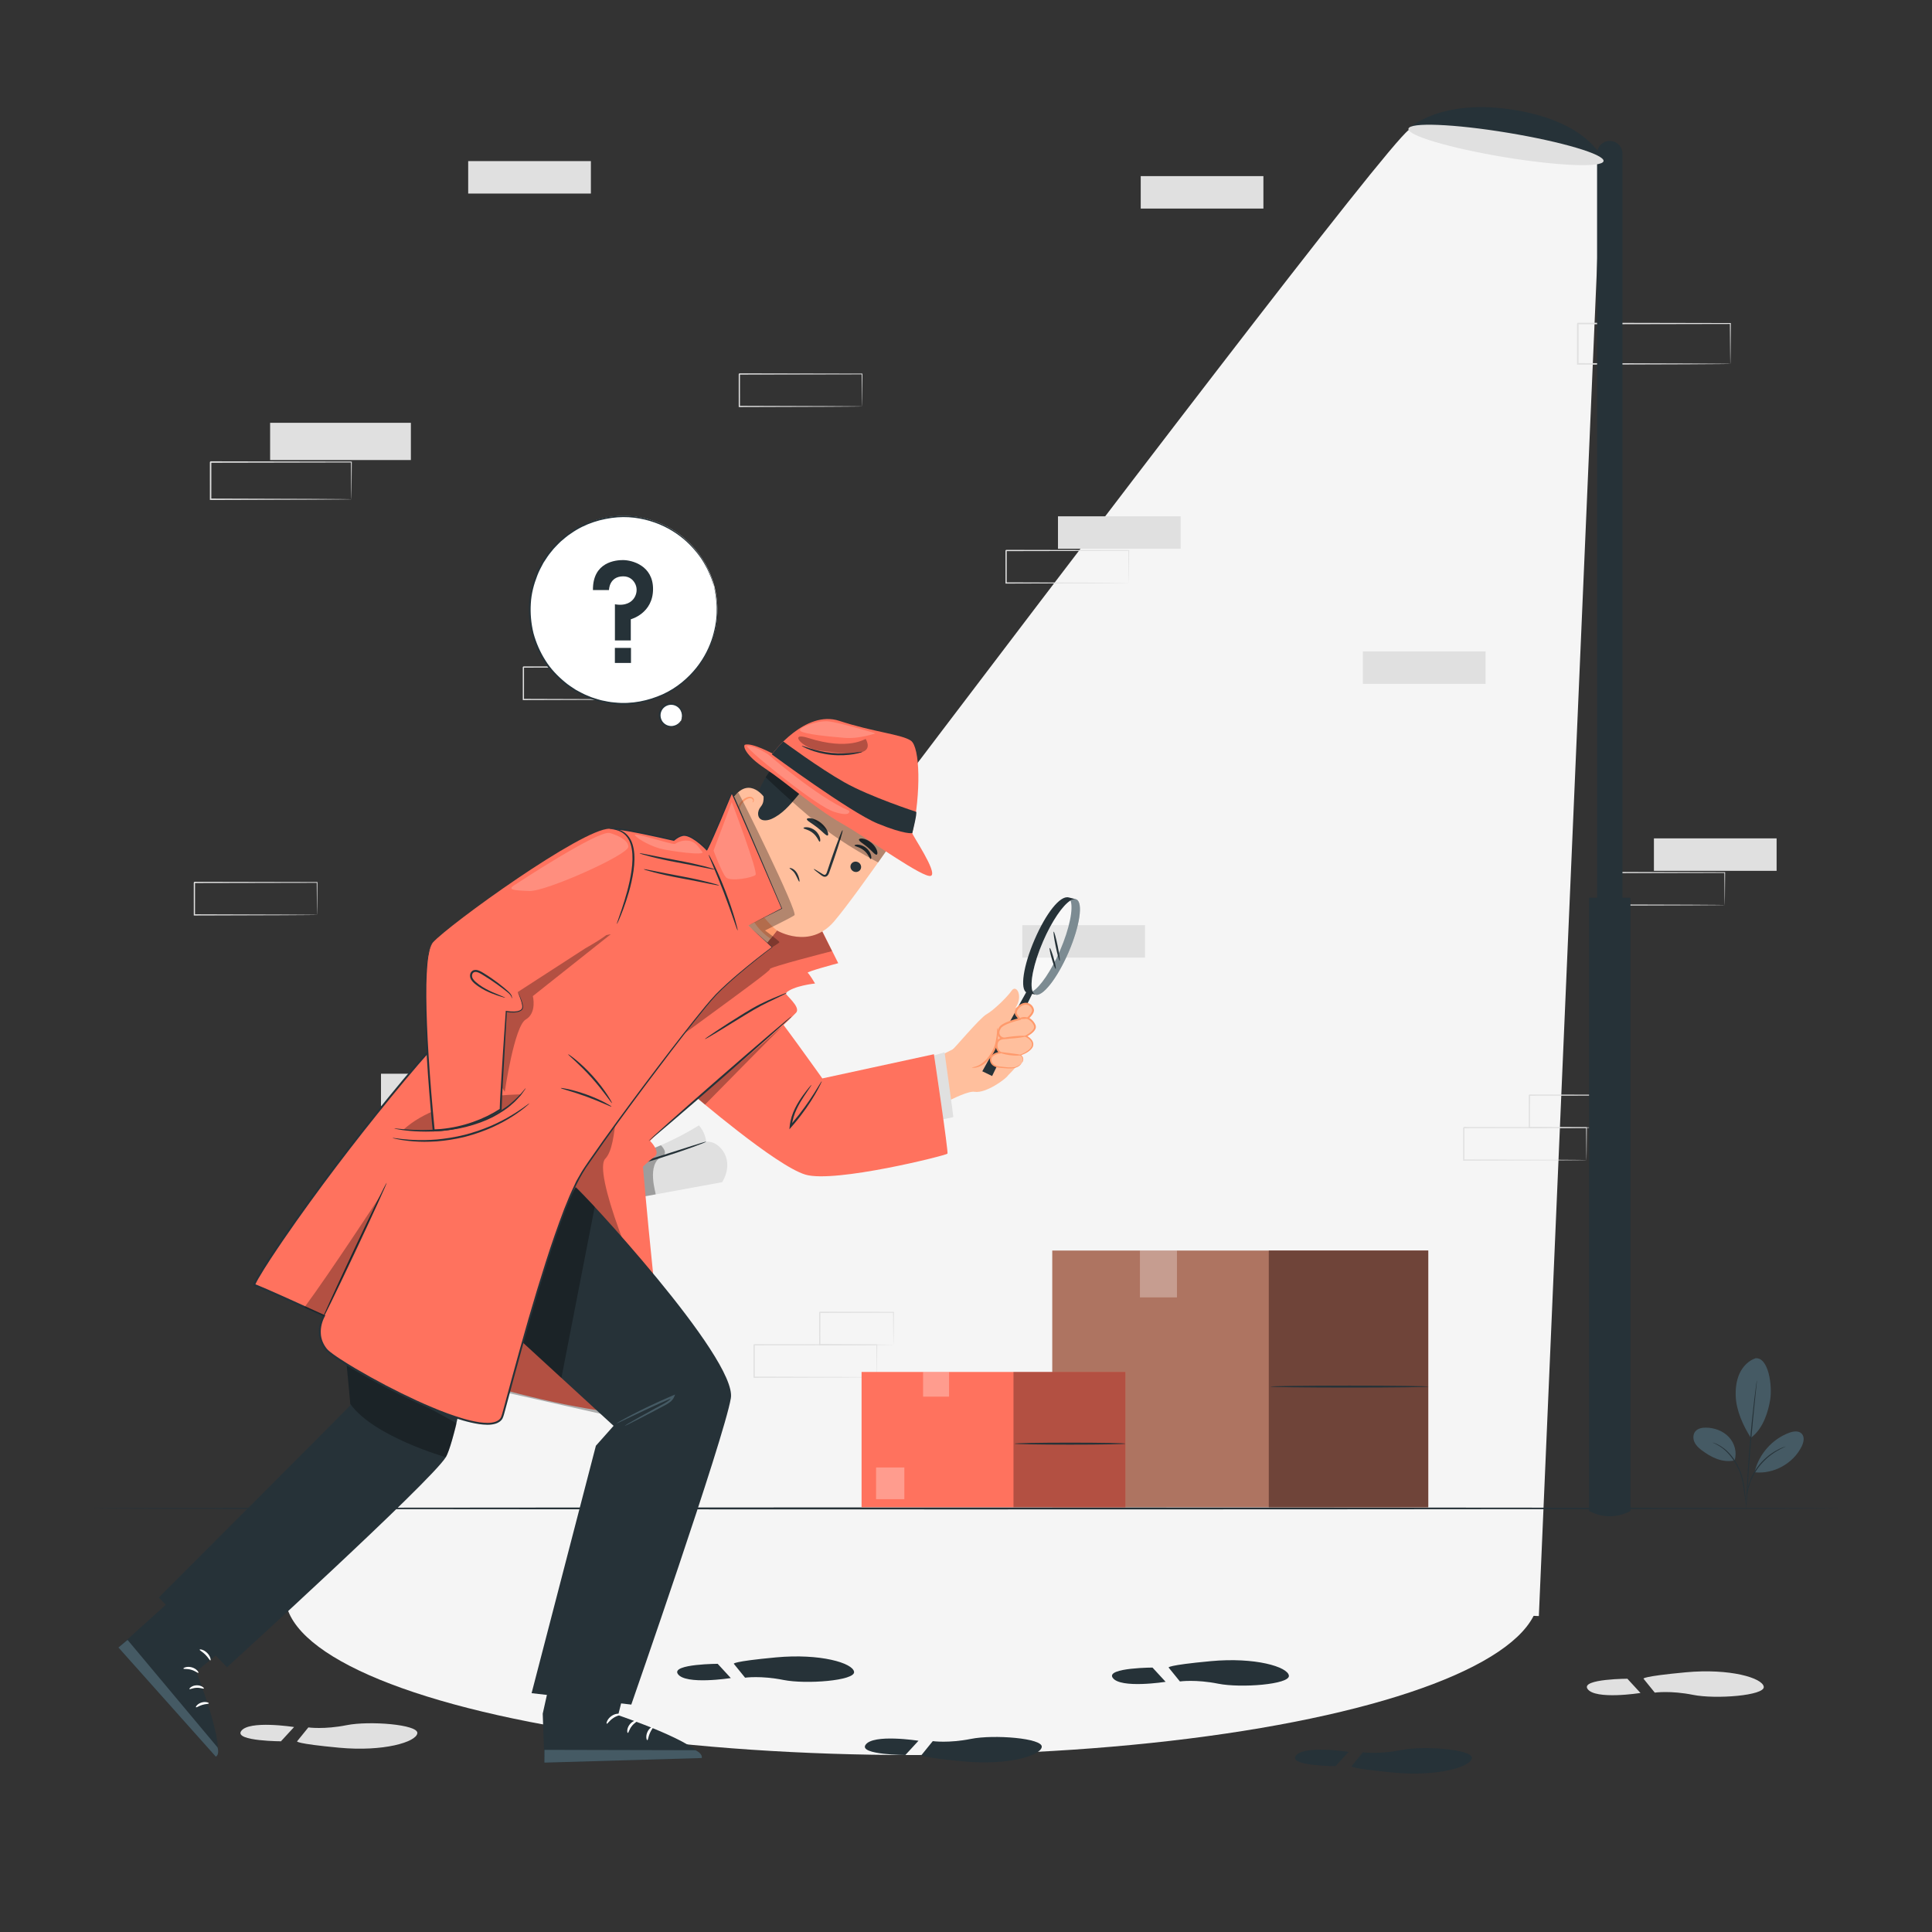 <?xml version="1.0" encoding="utf-8"?>
<!-- Generator: Adobe Illustrator 27.5.0, SVG Export Plug-In . SVG Version: 6.00 Build 0)  -->
<svg version="1.1" xmlns="http://www.w3.org/2000/svg" xmlns:xlink="http://www.w3.org/1999/xlink" x="0px" y="0px"
	 viewBox="0 0 500 500" style="enable-background:new 0 0 500 500;" xml:space="preserve">
<rect x="0" y="0" width="500" height="500" fill="#333333" stroke="none"/>
<g id="Background_Complete">
	<g>
		<ellipse style="fill:#F5F5F5;" cx="236.021" cy="412.847" rx="162.232" ry="41.355"/>
	</g>
	<g>
		<path style="fill:#F5F5F5;" d="M364.564,33.647C351.92,43.53,80.856,405.698,79.694,405.698c-1.163,0,318.56,12.538,318.56,12.538
			l16.203-376.033L364.564,33.647z"/>
	</g>
	<g>
		<g>
			<g>
				<g>
					<g>
						<g>
							<g>
								<path style="fill:#E0E0E0;" d="M167.206,181.025c-0.003-0.003-0.006-0.055-0.01-0.153c-0.003-0.112-0.006-0.254-0.01-0.431
									c-0.006-0.395-0.014-0.946-0.024-1.653c-0.013-1.45-0.031-3.535-0.054-6.163l0.098,0.098
									c-7.25,0.015-18.78,0.037-31.751,0.063c0.072-0.072-0.163,0.161,0.16-0.162v0.002v0.004v0.008v0.017v0.034v0.068l0,0.135
									v0.27v0.538c0,0.359,0,0.716,0,1.072c0,0.712-0.001,1.419-0.001,2.12c-0.001,1.402-0.002,2.781-0.003,4.132l-0.158-0.158
									c9.042,0.029,16.953,0.054,22.628,0.072c2.827,0.019,5.095,0.034,6.679,0.045c0.771,0.009,1.374,0.016,1.806,0.021
									c0.194,0.004,0.35,0.008,0.472,0.01C167.146,181.018,167.203,181.021,167.206,181.025c0.003,0.003-0.046,0.007-0.147,0.01
									c-0.117,0.003-0.267,0.006-0.453,0.01c-0.424,0.005-1.016,0.012-1.772,0.021c-1.576,0.011-3.831,0.026-6.642,0.045
									c-5.702,0.018-13.652,0.043-22.738,0.072l-0.158,0l0-0.159c-0.001-1.351-0.002-2.73-0.003-4.132c0-0.701,0-1.408-0.001-2.12
									c0-0.356,0-0.713,0-1.072l0-0.538v-0.27v-0.135v-0.068v-0.034v-0.017v-0.008v-0.004v-0.002
									c0.324-0.324,0.091-0.09,0.164-0.162c12.97,0.026,24.501,0.049,31.751,0.063l0.099,0l-0.001,0.098
									c-0.023,2.654-0.042,4.758-0.054,6.222c-0.01,0.697-0.018,1.241-0.024,1.631c-0.004,0.17-0.008,0.306-0.01,0.414
									C167.213,180.983,167.209,181.028,167.206,181.025z"/>
							</g>
						</g>
					</g>
				</g>
			</g>
		</g>
		<g>
			<g>
				<g>
					<g>
						<g>
							<g>
								<path style="fill:#E0E0E0;" d="M171.511,172.624c-0.004-0.004-0.008-0.058-0.012-0.16c-0.003-0.121-0.008-0.267-0.012-0.445
									c-0.007-0.413-0.017-0.975-0.029-1.684c-0.015-1.473-0.036-3.553-0.063-6.111l0.116,0.116
									c-4.942,0.012-11.666,0.028-19.077,0.046c-0.145,0.144,0.195-0.197,0.16-0.161v0.002v0.004v0.009v0.017v0.035v0.069l0,0.138
									v0.276l0,0.549c0,0.365,0,0.728-0.001,1.089c0,0.722-0.001,1.435-0.001,2.138c-0.002,1.405-0.004,2.768-0.006,4.073
									l-0.154-0.154c5.507,0.029,10.249,0.055,13.647,0.073c1.676,0.018,3.02,0.032,3.976,0.043
									c0.447,0.008,0.802,0.014,1.072,0.019C171.374,172.612,171.505,172.618,171.511,172.624
									c0.006,0.006-0.112,0.013-0.346,0.019c-0.262,0.005-0.607,0.011-1.04,0.019c-0.948,0.01-2.279,0.025-3.94,0.043
									c-3.424,0.018-8.202,0.043-13.751,0.073l-0.154,0.001l0-0.155c-0.002-1.305-0.004-2.668-0.006-4.073
									c-0.001-0.703-0.001-1.416-0.002-2.138c0-0.361,0-0.724,0-1.089l0-0.549v-0.276v-0.138v-0.069v-0.035v-0.017v-0.009v-0.004
									v-0.002c-0.036,0.034,0.307-0.307,0.163-0.163c7.41,0.018,14.134,0.034,19.077,0.046l0.118,0l-0.001,0.116
									c-0.026,2.588-0.048,4.692-0.063,6.182c-0.012,0.698-0.022,1.251-0.029,1.658
									C171.527,172.44,171.519,172.633,171.511,172.624z"/>
							</g>
						</g>
					</g>
				</g>
			</g>
		</g>
	</g>
	<g>
		<g>
			<g>
				<g>
					<g>
						<g>
							<g>
								<path style="fill:#E0E0E0;" d="M410.578,300.223c-0.003-0.003-0.007-0.055-0.01-0.153c-0.003-0.112-0.006-0.254-0.01-0.431
									c-0.006-0.395-0.014-0.946-0.024-1.653c-0.013-1.45-0.031-3.535-0.054-6.163l0.098,0.098
									c-7.25,0.014-18.78,0.037-31.751,0.063c0.072-0.072-0.163,0.161,0.16-0.162v0.002v0.004v0.008v0.017v0.034v0.068l0,0.135
									v0.27v0.538c0,0.358,0,0.716,0,1.072c0,0.712,0,1.419-0.001,2.12c-0.001,1.402-0.002,2.781-0.003,4.132l-0.158-0.158
									c9.042,0.029,16.953,0.054,22.628,0.072c2.827,0.019,5.095,0.034,6.679,0.045c0.771,0.009,1.374,0.016,1.806,0.021
									c0.195,0.004,0.35,0.008,0.473,0.01C410.518,300.216,410.575,300.22,410.578,300.223c0.004,0.003-0.046,0.007-0.147,0.01
									c-0.117,0.003-0.267,0.006-0.453,0.01c-0.424,0.005-1.016,0.012-1.772,0.021c-1.576,0.011-3.831,0.026-6.642,0.045
									c-5.702,0.018-13.652,0.043-22.738,0.072l-0.158,0l0-0.159c-0.001-1.351-0.002-2.73-0.003-4.132c0-0.701,0-1.408-0.001-2.12
									c0-0.356,0-0.713,0-1.072l0-0.538v-0.27v-0.135v-0.068v-0.034v-0.017v-0.008v-0.004v-0.002
									c0.324-0.324,0.091-0.09,0.164-0.162c12.971,0.026,24.501,0.049,31.751,0.063l0.099,0l-0.001,0.098
									c-0.023,2.654-0.042,4.758-0.054,6.222c-0.01,0.697-0.018,1.241-0.024,1.631c-0.004,0.17-0.008,0.306-0.01,0.414
									C410.585,300.181,410.581,300.227,410.578,300.223z"/>
							</g>
						</g>
					</g>
				</g>
			</g>
		</g>
		<g>
			<g>
				<g>
					<g>
						<g>
							<g>
								<path style="fill:#E0E0E0;" d="M414.883,291.823c-0.004-0.004-0.008-0.058-0.012-0.16c-0.003-0.121-0.008-0.267-0.013-0.445
									c-0.007-0.413-0.017-0.975-0.029-1.684c-0.015-1.473-0.036-3.553-0.063-6.111l0.116,0.116
									c-4.942,0.012-11.666,0.028-19.077,0.046c-0.145,0.145,0.195-0.197,0.161-0.161v0.002v0.004v0.009v0.017v0.035v0.069
									l0,0.138v0.276l0,0.549c0,0.365,0,0.728,0,1.089c0,0.722-0.001,1.435-0.001,2.138c-0.002,1.405-0.004,2.768-0.006,4.073
									l-0.154-0.154c5.508,0.03,10.249,0.055,13.647,0.073c1.676,0.018,3.019,0.032,3.975,0.043
									c0.447,0.008,0.802,0.014,1.072,0.019C414.746,291.81,414.877,291.817,414.883,291.823c0.006,0.006-0.112,0.013-0.346,0.019
									c-0.262,0.005-0.607,0.011-1.04,0.019c-0.948,0.01-2.279,0.025-3.94,0.043c-3.424,0.018-8.202,0.044-13.751,0.073
									l-0.154,0.001l0-0.155c-0.002-1.305-0.004-2.668-0.006-4.073c0-0.703-0.001-1.416-0.001-2.138c0-0.361,0-0.724,0-1.089
									l0-0.549v-0.276v-0.138v-0.069v-0.035v-0.017v-0.009v-0.004v-0.002c-0.035,0.034,0.307-0.307,0.163-0.163
									c7.411,0.018,14.134,0.034,19.077,0.046l0.118,0L415,283.423c-0.026,2.587-0.048,4.692-0.063,6.181
									c-0.012,0.698-0.022,1.251-0.029,1.658C414.899,291.638,414.891,291.831,414.883,291.823z"/>
							</g>
						</g>
					</g>
				</g>
			</g>
		</g>
	</g>
	<g>
		<g>
			<g>
				<g>
					<g>
						<g>
							<g>
								<path style="fill:#E0E0E0;" d="M226.926,356.425c-0.003-0.003-0.007-0.055-0.01-0.153c-0.003-0.113-0.006-0.254-0.01-0.431
									c-0.006-0.395-0.014-0.946-0.024-1.653c-0.013-1.45-0.031-3.535-0.054-6.163l0.098,0.098
									c-7.25,0.014-18.78,0.037-31.751,0.063c0.072-0.072-0.163,0.161,0.16-0.162v0.002v0.004v0.008v0.017v0.034v0.068l0,0.135
									v0.27v0.539c0,0.358,0,0.716,0,1.072c0,0.712,0,1.419-0.001,2.12c-0.001,1.402-0.002,2.781-0.003,4.132l-0.158-0.158
									c9.042,0.029,16.953,0.054,22.628,0.072c2.827,0.019,5.095,0.034,6.679,0.045c0.771,0.009,1.374,0.016,1.806,0.021
									c0.194,0.004,0.35,0.008,0.472,0.01C226.866,356.418,226.923,356.422,226.926,356.425c0.003,0.003-0.046,0.007-0.147,0.01
									c-0.117,0.003-0.267,0.006-0.453,0.01c-0.424,0.005-1.016,0.012-1.772,0.021c-1.576,0.011-3.831,0.026-6.642,0.045
									c-5.702,0.018-13.652,0.043-22.738,0.072l-0.158,0.001l0-0.159c-0.001-1.351-0.002-2.73-0.003-4.132
									c0-0.701,0-1.408-0.001-2.12c0-0.356,0-0.713,0-1.072l0-0.539v-0.27v-0.135v-0.068v-0.034v-0.017v-0.008v-0.004v-0.002
									c0.324-0.324,0.091-0.09,0.164-0.162c12.97,0.026,24.501,0.049,31.751,0.063l0.099,0l-0.001,0.098
									c-0.023,2.654-0.042,4.758-0.054,6.222c-0.01,0.697-0.018,1.241-0.024,1.631c-0.004,0.17-0.008,0.306-0.01,0.414
									C226.933,356.384,226.93,356.429,226.926,356.425z"/>
							</g>
						</g>
					</g>
				</g>
			</g>
		</g>
		<g>
			<g>
				<g>
					<g>
						<g>
							<g>
								<path style="fill:#E0E0E0;" d="M231.232,348.025c-0.004-0.004-0.008-0.058-0.012-0.16c-0.003-0.121-0.008-0.267-0.012-0.445
									c-0.007-0.413-0.017-0.975-0.029-1.684c-0.015-1.473-0.036-3.553-0.063-6.111l0.116,0.116
									c-4.942,0.012-11.666,0.028-19.077,0.046c-0.145,0.145,0.195-0.197,0.161-0.161v0.002v0.005v0.008v0.017v0.035v0.069
									l0,0.138v0.276l0,0.549c0,0.365,0,0.728-0.001,1.089c0,0.722-0.001,1.435-0.001,2.138c-0.002,1.405-0.004,2.768-0.006,4.073
									l-0.154-0.154c5.508,0.03,10.249,0.055,13.647,0.073c1.676,0.018,3.019,0.032,3.975,0.043
									c0.447,0.008,0.802,0.014,1.072,0.019C231.094,348.013,231.225,348.019,231.232,348.025
									c0.006,0.006-0.112,0.013-0.346,0.019c-0.262,0.005-0.607,0.011-1.04,0.019c-0.948,0.01-2.279,0.025-3.94,0.042
									c-3.424,0.018-8.202,0.044-13.751,0.073L212,348.18l0-0.155c-0.002-1.305-0.004-2.668-0.006-4.073
									c-0.001-0.703-0.001-1.416-0.001-2.138c0-0.361,0-0.724,0-1.089l0-0.549V339.9v-0.138v-0.069v-0.035v-0.017v-0.008v-0.005
									v-0.002c-0.035,0.034,0.307-0.307,0.163-0.163c7.411,0.018,14.134,0.034,19.077,0.046l0.118,0l-0.001,0.116
									c-0.026,2.587-0.048,4.692-0.063,6.182c-0.012,0.698-0.022,1.251-0.029,1.658
									C231.248,347.84,231.24,348.033,231.232,348.025z"/>
							</g>
						</g>
					</g>
				</g>
			</g>
		</g>
	</g>
	<g>
		<g>
			<g>
				<g>
					<g>
						<g>
							<g>
								<path style="fill:#E0E0E0;" d="M82.063,236.771c-0.003-0.003-0.007-0.055-0.01-0.153c-0.003-0.112-0.006-0.254-0.01-0.431
									c-0.006-0.395-0.014-0.946-0.024-1.653c-0.013-1.45-0.031-3.535-0.054-6.163l0.098,0.098
									c-7.25,0.014-18.78,0.037-31.75,0.063c0.072-0.072-0.163,0.161,0.16-0.162v0.002v0.004v0.009v0.017v0.034v0.068l0,0.135
									v0.27v0.538c0,0.359,0,0.716,0,1.072c0,0.712,0,1.419-0.001,2.12c-0.001,1.402-0.002,2.781-0.003,4.132l-0.158-0.158
									c9.042,0.029,16.953,0.054,22.628,0.072c2.827,0.019,5.095,0.034,6.679,0.045c0.771,0.009,1.374,0.016,1.806,0.021
									c0.195,0.004,0.35,0.008,0.473,0.01C82.003,236.764,82.06,236.768,82.063,236.771c0.004,0.003-0.046,0.007-0.147,0.01
									c-0.117,0.003-0.267,0.006-0.453,0.01c-0.424,0.005-1.016,0.012-1.772,0.021c-1.576,0.011-3.831,0.026-6.642,0.045
									c-5.702,0.018-13.652,0.043-22.738,0.072l-0.158,0l0-0.159c-0.001-1.351-0.002-2.73-0.003-4.132c0-0.701,0-1.408-0.001-2.12
									c0-0.356,0-0.713,0-1.072l0-0.538v-0.27v-0.135v-0.068v-0.034v-0.017v-0.009v-0.004v-0.002
									c0.324-0.324,0.091-0.09,0.164-0.162c12.97,0.026,24.501,0.049,31.75,0.063l0.099,0l-0.001,0.098
									c-0.023,2.653-0.042,4.758-0.054,6.222c-0.01,0.697-0.018,1.241-0.024,1.631c-0.004,0.17-0.008,0.306-0.01,0.414
									C82.069,236.73,82.066,236.775,82.063,236.771z"/>
							</g>
						</g>
					</g>
				</g>
			</g>
		</g>
	</g>
	<g>
		<g>
			<g>
				<g>
					<g>
						<g>
							<g>
								<path style="fill:#E0E0E0;" d="M223.093,105.184c-0.003-0.003-0.007-0.055-0.01-0.153c-0.003-0.113-0.006-0.254-0.01-0.431
									c-0.006-0.395-0.014-0.946-0.024-1.653c-0.013-1.45-0.031-3.535-0.054-6.163l0.098,0.098
									c-7.25,0.014-18.78,0.037-31.751,0.063c0.072-0.072-0.163,0.161,0.16-0.162v0.002v0.004v0.008v0.017v0.034v0.068l0,0.135
									v0.27v0.538c0,0.358,0,0.716,0,1.072c0,0.712-0.001,1.419-0.001,2.12c-0.001,1.402-0.002,2.781-0.003,4.132l-0.158-0.158
									c9.042,0.029,16.953,0.054,22.628,0.072c2.827,0.019,5.095,0.034,6.679,0.045c0.77,0.009,1.374,0.016,1.806,0.021
									c0.194,0.004,0.35,0.008,0.472,0.01C223.033,105.177,223.09,105.18,223.093,105.184c0.004,0.003-0.046,0.007-0.147,0.01
									c-0.117,0.003-0.267,0.006-0.453,0.01c-0.424,0.005-1.016,0.012-1.772,0.021c-1.576,0.011-3.831,0.026-6.643,0.045
									c-5.702,0.018-13.652,0.043-22.738,0.072l-0.158,0l0-0.159c-0.001-1.351-0.002-2.73-0.003-4.132c0-0.701,0-1.408-0.001-2.12
									c0-0.356,0-0.713,0-1.072l0-0.538v-0.27v-0.135V96.85v-0.034v-0.017V96.79v-0.004v-0.002
									c0.324-0.324,0.091-0.09,0.164-0.162c12.97,0.026,24.501,0.049,31.751,0.063l0.099,0l-0.001,0.098
									c-0.023,2.654-0.042,4.758-0.054,6.222c-0.01,0.697-0.018,1.241-0.024,1.631c-0.004,0.17-0.008,0.306-0.01,0.414
									C223.1,105.142,223.097,105.187,223.093,105.184z"/>
							</g>
						</g>
					</g>
				</g>
			</g>
		</g>
	</g>
	<g>
		<g>
			<g>
				<g>
					<g>
						<g>
							<g>
								<path style="fill:#E0E0E0;" d="M447.816,94.17c-0.004-0.004-0.008-0.068-0.012-0.19c-0.003-0.14-0.008-0.316-0.013-0.536
									c-0.007-0.492-0.017-1.177-0.03-2.056c-0.016-1.803-0.039-4.396-0.068-7.665l0.122,0.122
									c-9.016,0.018-23.355,0.047-39.485,0.079c0.089-0.09-0.203,0.201,0.199-0.201v0.003v0.005v0.011v0.021v0.042v0.084l0,0.168
									v0.336v0.67c0,0.446,0,0.89,0,1.333c0,0.885-0.001,1.764-0.001,2.636c-0.001,1.744-0.002,3.458-0.003,5.138l-0.197-0.197
									c11.245,0.036,21.083,0.067,28.14,0.089c3.515,0.024,6.336,0.043,8.306,0.056c0.958,0.011,1.709,0.02,2.246,0.026
									c0.242,0.005,0.435,0.009,0.588,0.013C447.741,94.161,447.812,94.165,447.816,94.17c0.004,0.004-0.057,0.008-0.183,0.013
									c-0.146,0.003-0.331,0.007-0.563,0.013c-0.527,0.006-1.263,0.015-2.204,0.026c-1.96,0.013-4.765,0.033-8.261,0.056
									c-7.091,0.022-16.978,0.054-28.277,0.09l-0.197,0.001l0-0.197c-0.001-1.68-0.002-3.395-0.003-5.138
									c0-0.872,0-1.751-0.001-2.636c0-0.443,0-0.887,0-1.333l0-0.67v-0.336v-0.168v-0.084v-0.042v-0.021v-0.011v-0.005v-0.003
									c0.402-0.403,0.113-0.112,0.204-0.201c16.13,0.032,30.469,0.061,39.485,0.079l0.123,0l-0.001,0.122
									c-0.029,3.3-0.052,5.917-0.068,7.738c-0.013,0.867-0.023,1.543-0.03,2.028c-0.005,0.211-0.01,0.38-0.013,0.514
									C447.824,94.118,447.82,94.174,447.816,94.17z"/>
							</g>
						</g>
					</g>
				</g>
			</g>
		</g>
	</g>
	<g>
		<g>
			<g>
				<g>
					<g>
						<g>
							<rect x="98.601" y="277.879" style="fill:#E0E0E0;" width="31.752" height="8.4"/>
						</g>
					</g>
				</g>
			</g>
		</g>
	</g>
	<g>
		<g>
			<g>
				<g>
					<g>
						<rect x="121.168" y="41.693" style="fill:#E0E0E0;" width="31.753" height="8.4"/>
					</g>
				</g>
			</g>
		</g>
	</g>
	<g>
		<g>
			<g>
				<g>
					<g>
						<rect x="295.219" y="45.578" style="fill:#E0E0E0;" width="31.752" height="8.4"/>
					</g>
				</g>
			</g>
		</g>
	</g>
	<g>
		<g>
			<g>
				<g>
					<g>
						<rect x="352.709" y="168.579" style="fill:#E0E0E0;" width="31.752" height="8.4"/>
					</g>
				</g>
			</g>
		</g>
	</g>
	<g>
		<g>
			<g>
				<g>
					<g>
						<rect x="264.577" y="239.434" style="fill:#E0E0E0;" width="31.752" height="8.4"/>
					</g>
				</g>
			</g>
		</g>
	</g>
	<g>
		<g>
			<g>
				<g>
					<g>
						<g>
							<rect x="273.805" y="133.621" style="fill:#E0E0E0;" width="31.752" height="8.4"/>
						</g>
					</g>
				</g>
			</g>
		</g>
		<g>
			<g>
				<g>
					<g>
						<g>
							<g>
								<path style="fill:#E0E0E0;" d="M292.131,150.869c-0.003-0.003-0.006-0.055-0.01-0.153c-0.003-0.113-0.006-0.254-0.01-0.431
									c-0.006-0.395-0.014-0.947-0.024-1.653c-0.013-1.45-0.031-3.535-0.054-6.163l0.098,0.098
									c-7.25,0.014-18.78,0.037-31.751,0.063c0.072-0.072-0.163,0.162,0.16-0.161v0.002v0.004v0.008v0.017v0.034v0.068v0.135
									l0,0.27v0.539c0,0.358,0,0.716,0,1.072c0,0.712-0.001,1.419-0.001,2.12c-0.001,1.402-0.002,2.781-0.003,4.132l-0.158-0.158
									c9.042,0.029,16.953,0.054,22.628,0.072c2.826,0.019,5.095,0.034,6.679,0.045c0.771,0.009,1.374,0.016,1.806,0.021
									c0.194,0.004,0.35,0.008,0.472,0.01C292.071,150.862,292.127,150.865,292.131,150.869c0.004,0.003-0.046,0.007-0.147,0.01
									c-0.117,0.003-0.266,0.006-0.453,0.01c-0.424,0.005-1.016,0.012-1.772,0.021c-1.576,0.011-3.831,0.026-6.643,0.045
									c-5.702,0.018-13.652,0.043-22.738,0.072l-0.158,0v-0.159c-0.001-1.351-0.002-2.73-0.003-4.132c0-0.701,0-1.408-0.001-2.12
									c0-0.356,0-0.713,0-1.072l0-0.539v-0.27v-0.135v-0.068v-0.034v-0.017v-0.008v-0.004v-0.002
									c0.324-0.324,0.091-0.09,0.164-0.162c12.97,0.026,24.501,0.049,31.751,0.063l0.099,0l-0.001,0.098
									c-0.023,2.654-0.042,4.758-0.054,6.222c-0.01,0.697-0.018,1.241-0.024,1.631c-0.004,0.17-0.008,0.306-0.01,0.414
									C292.137,150.827,292.134,150.872,292.131,150.869z"/>
							</g>
						</g>
					</g>
				</g>
			</g>
		</g>
	</g>
	<g>
		<g>
			<g>
				<g>
					<g>
						<g>
							<rect x="428.033" y="216.971" style="fill:#E0E0E0;" width="31.752" height="8.4"/>
						</g>
					</g>
				</g>
			</g>
		</g>
		<g>
			<g>
				<g>
					<g>
						<g>
							<g>
								<path style="fill:#E0E0E0;" d="M446.359,234.219c-0.003-0.003-0.007-0.055-0.01-0.153c-0.003-0.112-0.006-0.254-0.01-0.431
									c-0.006-0.395-0.014-0.947-0.024-1.653c-0.013-1.45-0.031-3.535-0.054-6.163l0.098,0.098
									c-7.25,0.014-18.78,0.038-31.751,0.063c0.072-0.072-0.163,0.162,0.16-0.161v0.002v0.004v0.008v0.017v0.034v0.068v0.135
									l0,0.27v0.539c0,0.358,0,0.716,0,1.072c0,0.712-0.001,1.419-0.001,2.12c-0.001,1.402-0.002,2.781-0.003,4.132l-0.158-0.158
									c9.042,0.029,16.953,0.054,22.628,0.072c2.826,0.019,5.095,0.034,6.679,0.045c0.771,0.009,1.374,0.016,1.806,0.021
									c0.194,0.004,0.35,0.008,0.472,0.01C446.299,234.212,446.355,234.215,446.359,234.219c0.003,0.003-0.046,0.007-0.147,0.01
									c-0.117,0.003-0.267,0.006-0.453,0.01c-0.424,0.005-1.016,0.012-1.772,0.021c-1.576,0.011-3.832,0.026-6.643,0.045
									c-5.702,0.018-13.652,0.043-22.738,0.072l-0.158,0.001v-0.159c-0.001-1.351-0.002-2.73-0.003-4.132
									c0-0.701,0-1.408-0.001-2.12c0-0.356,0-0.713,0-1.072l0-0.539v-0.27v-0.135v-0.068v-0.034v-0.017v-0.008v-0.004v-0.002
									c0.324-0.324,0.091-0.09,0.164-0.162c12.971,0.026,24.501,0.049,31.751,0.063l0.099,0l-0.001,0.098
									c-0.023,2.654-0.042,4.758-0.054,6.222c-0.01,0.697-0.018,1.241-0.024,1.631c-0.004,0.17-0.008,0.306-0.01,0.414
									C446.365,234.177,446.362,234.222,446.359,234.219z"/>
							</g>
						</g>
					</g>
				</g>
			</g>
		</g>
	</g>
	<g>
		<g>
			<g>
				<g>
					<g>
						<g>
							<rect x="69.907" y="109.421" style="fill:#E0E0E0;" width="36.428" height="9.637"/>
						</g>
					</g>
				</g>
			</g>
		</g>
		<g>
			<g>
				<g>
					<g>
						<g>
							<g>
								<path style="fill:#E0E0E0;" d="M90.932,129.209c-0.004-0.004-0.008-0.063-0.011-0.175c-0.003-0.129-0.007-0.291-0.012-0.494
									c-0.007-0.454-0.016-1.086-0.027-1.896c-0.015-1.664-0.036-4.056-0.062-7.071l0.113,0.113
									c-8.318,0.017-21.545,0.043-36.426,0.073c0.082-0.082-0.187,0.185,0.184-0.185v0.002v0.005v0.01v0.019v0.039v0.078v0.155
									l0,0.31v0.618c0,0.411,0,0.821,0,1.229c0,0.817-0.001,1.628-0.001,2.432c-0.001,1.608-0.002,3.19-0.003,4.74l-0.181-0.182
									c10.373,0.033,19.449,0.062,25.96,0.083c3.243,0.022,5.845,0.039,7.663,0.052c0.884,0.01,1.576,0.018,2.072,0.024
									c0.223,0.005,0.401,0.009,0.542,0.012C90.863,129.201,90.928,129.205,90.932,129.209c0.004,0.004-0.053,0.008-0.169,0.012
									c-0.135,0.003-0.306,0.007-0.52,0.012c-0.486,0.006-1.166,0.014-2.033,0.024c-1.808,0.012-4.396,0.03-7.621,0.052
									c-6.542,0.021-15.663,0.049-26.086,0.082l-0.182,0.001v-0.182c-0.001-1.55-0.002-3.132-0.003-4.74
									c0-0.804,0-1.615-0.001-2.432c0-0.408,0-0.818,0-1.229l0-0.618v-0.31v-0.155v-0.078v-0.039v-0.019v-0.01v-0.005v-0.002
									c0.371-0.371,0.104-0.103,0.188-0.186c14.881,0.03,28.108,0.056,36.426,0.073l0.114,0l-0.001,0.113
									c-0.027,3.044-0.048,5.459-0.062,7.138c-0.012,0.8-0.021,1.424-0.028,1.871c-0.005,0.195-0.009,0.351-0.012,0.475
									C90.939,129.161,90.936,129.213,90.932,129.209z"/>
							</g>
						</g>
					</g>
				</g>
			</g>
		</g>
	</g>
	<g>
		<g>
			<path style="fill:#E0E0E0;" d="M425.337,434.447l2.918,3.599c0,0,4.085-0.584,9.921,0.584c5.836,1.167,18.577,0.194,18.285-2.091
				c-0.292-2.286-8.754-4.815-20.23-3.745C424.753,433.863,425.337,434.447,425.337,434.447z"/>
		</g>
		<g>
			<path style="fill:#E0E0E0;" d="M421.155,434.447l3.404,3.696c0,0-11.773,1.851-13.714-1.07
				c-1.751-2.634,10.796-2.626,10.796-2.626"/>
		</g>
	</g>
	<g>
		<g>
			<path style="fill:#E0E0E0;" d="M76.883,450.654l2.918-3.599c0,0,4.085,0.584,9.921-0.584c5.836-1.167,18.577-0.194,18.285,2.091
				c-0.292,2.286-8.754,4.815-20.23,3.745C76.3,451.238,76.883,450.654,76.883,450.654z"/>
		</g>
		<g>
			<path style="fill:#E0E0E0;" d="M72.701,450.654l3.404-3.696c0,0-11.773-1.851-13.714,1.07
				c-1.751,2.634,10.796,2.626,10.796,2.626"/>
		</g>
	</g>
</g>
<g id="Background_Simple" style="display:none;">
	<path style="display:inline;fill:#F5F5F5;" d="M99.506,109.868l1.108-3.718c9.338-31.341,34.749-55.408,66.554-61.614
		c4.088-0.798,8.236-1.301,12.408-1.488c30.04-1.352,60.419,13.686,77.886,38.553c10.272,14.625,16.838,32.839,31.653,42.705
		c19.281,12.84,44.718,6.748,66.781,0.236c22.063-6.512,47.534-12.543,66.76,0.382c12.04,8.095,18.907,22.289,21.845,36.579
		c7.778,37.833-9.496,77.999-38.225,103.232c-28.729,25.233-67.273,36.903-105.371,39.074
		c-53.371,3.041-108.925-12.413-149.244-48.181C111.34,219.859,88.558,162.72,99.506,109.868z"/>
</g>
<g id="Floor">
	<g>
		<g>
			<path style="fill:#263238;" d="M476.315,390.376c0,0.144-101.333,0.26-226.304,0.26c-125.015,0-226.326-0.117-226.326-0.26
				s101.311-0.26,226.326-0.26C374.982,390.115,476.315,390.232,476.315,390.376z"/>
		</g>
	</g>
</g>
<g id="Streetlight_00000155134846217962736360000008315685778175303047_">
	<g>
		<g>
			<path style="fill:#263238;" d="M421.965,391.043c-3.573,1.832-7.146,1.832-10.718,0V232.341h10.718V391.043z"/>
		</g>
		<g>
			<path style="fill:#263238;" d="M416.606,253.934L416.606,253.934c-1.814,0-3.284-1.47-3.284-3.284V39.759
				c0-1.814,1.47-3.284,3.284-3.284l0,0c1.814,0,3.284,1.47,3.284,3.284V250.65C419.89,252.464,418.42,253.934,416.606,253.934z"/>
		</g>
		<g>
			<path style="fill:#263238;" d="M364.499,33.329c0,0,8.203-8.095,27.728-4.821c19.525,3.274,22.768,13.185,22.768,13.185"/>
		</g>
		<g>
			<path style="fill:#E0E0E0;" d="M414.996,41.693c-0.287,1.735-11.824,1.27-25.769-1.04c-13.944-2.31-25.016-5.589-24.728-7.324
				c0.287-1.735,11.825-1.27,25.769,1.04S415.283,39.958,414.996,41.693z"/>
		</g>
	</g>
</g>
<g id="Plant">
	<g>
		<g>
			<g>
				<g>
					<path style="fill:#455A64;" d="M454.343,351.509c-1.855,0.618-3.315,2.153-4.136,3.927c-0.821,1.774-1.057,3.771-1.009,5.726
						c0.094,3.782,1.888,7.749,3.915,10.943c3.396-2.473,4.545-7.21,4.977-9.649C458.772,358.6,457.665,351.218,454.343,351.509"/>
				</g>
			</g>
		</g>
		<g>
			<g>
				<g>
					<path style="fill:#455A64;" d="M448.902,377.961c0.691-2.072,0.016-4.471-1.481-6.062c-1.497-1.591-3.712-2.403-5.896-2.429
						c-1.01-0.012-2.12,0.185-2.767,0.96c-0.605,0.725-0.64,1.807-0.278,2.679c0.362,0.872,1.061,1.562,1.814,2.132
						C442.875,377.197,445.732,378.616,448.902,377.961"/>
				</g>
			</g>
		</g>
		<g>
			<g>
				<g>
					<g>
						<path style="fill:#263238;" d="M451.933,389.799c0.02-0.003,0-0.28-0.044-0.778c-0.051-0.55-0.118-1.26-0.198-2.113
							c-0.195-1.768-0.423-4.297-1.56-6.832c-1.119-2.528-2.827-4.467-4.32-5.486c-0.74-0.52-1.398-0.849-1.868-1.031
							c-0.231-0.101-0.422-0.149-0.547-0.192c-0.127-0.039-0.194-0.054-0.197-0.046c-0.028,0.059,1.069,0.358,2.499,1.425
							c1.436,1.041,3.083,2.957,4.184,5.442c1.115,2.483,1.374,4.979,1.617,6.742c0.114,0.888,0.207,1.608,0.285,2.103
							C451.86,389.529,451.915,389.801,451.933,389.799z"/>
					</g>
				</g>
			</g>
		</g>
		<g>
			<g>
				<g>
					<g>
						<path style="fill:#263238;" d="M454.689,357.205c-0.009-0.001-0.033,0.113-0.068,0.332c-0.037,0.248-0.084,0.566-0.143,0.96
							c-0.119,0.834-0.275,2.044-0.456,3.539c-0.362,2.992-0.804,7.132-1.189,11.714c-0.384,4.584-0.638,8.74-0.779,11.75
							c-0.071,1.505-0.118,2.723-0.14,3.566c-0.008,0.398-0.014,0.72-0.02,0.97c-0.001,0.222,0.002,0.339,0.012,0.339
							c0.009,0,0.024-0.116,0.043-0.337c0.018-0.25,0.042-0.571,0.071-0.968c0.056-0.875,0.133-2.083,0.227-3.56
							c0.191-3.006,0.475-7.157,0.859-11.738c0.385-4.579,0.796-8.719,1.109-11.715c0.153-1.473,0.278-2.676,0.369-3.548
							c0.037-0.396,0.068-0.717,0.091-0.966C454.694,357.323,454.699,357.206,454.689,357.205z"/>
					</g>
				</g>
			</g>
		</g>
		<g>
			<g>
				<g>
					<path style="fill:#455A64;" d="M454.156,380.722c1.117-4.467,4.532-8.293,8.843-9.91c1.098-0.412,2.503-0.62,3.3,0.24
						c0.798,0.862,0.48,2.253-0.041,3.306c-2.166,4.381-7.192,7.165-12.055,6.678"/>
				</g>
			</g>
		</g>
		<g>
			<g>
				<g>
					<g>
						<path style="fill:#263238;" d="M462.175,374.319c-0.007-0.018-0.253,0.066-0.695,0.233c-0.221,0.082-0.492,0.184-0.792,0.336
							c-0.299,0.152-0.656,0.294-1.016,0.519c-0.366,0.213-0.772,0.437-1.174,0.732c-0.419,0.271-0.832,0.606-1.266,0.961
							c-0.847,0.732-1.714,1.619-2.479,2.664c-0.756,1.053-1.333,2.151-1.76,3.187c-0.197,0.525-0.387,1.023-0.506,1.508
							c-0.15,0.476-0.23,0.934-0.31,1.349c-0.095,0.413-0.109,0.798-0.153,1.131c-0.045,0.333-0.049,0.622-0.05,0.859
							c-0.007,0.472-0.002,0.732,0.017,0.733c0.062,0.003,0.046-1.045,0.376-2.685c0.091-0.408,0.181-0.857,0.338-1.322
							c0.127-0.475,0.322-0.962,0.522-1.475c0.433-1.013,1.006-2.087,1.748-3.122c0.752-1.027,1.597-1.903,2.422-2.634
							c0.422-0.355,0.824-0.692,1.232-0.967c0.391-0.298,0.786-0.529,1.141-0.75C461.211,374.722,462.198,374.374,462.175,374.319z"
							/>
					</g>
				</g>
			</g>
		</g>
	</g>
</g>
<g id="Footprints">
	<g>
		<g>
			<g>
				<path style="fill:#263238;" d="M238.483,454.202l2.918-3.599c0,0,4.085,0.583,9.921-0.584
					c5.836-1.167,18.577-0.194,18.285,2.091c-0.292,2.286-8.753,4.814-20.23,3.745C237.9,454.785,238.483,454.202,238.483,454.202z"
					/>
			</g>
			<g>
				<path style="fill:#263238;" d="M234.301,454.202l3.404-3.696c0,0-11.773-1.851-13.714,1.07
					c-1.751,2.634,10.796,2.626,10.796,2.626"/>
			</g>
		</g>
		<g>
			<g>
				<path style="fill:#263238;" d="M349.794,457.09l2.918-3.599c0,0,4.085,0.584,9.921-0.583c5.836-1.167,18.577-0.194,18.285,2.091
					c-0.292,2.286-8.753,4.814-20.23,3.745C349.21,457.674,349.794,457.09,349.794,457.09z"/>
			</g>
			<g>
				<path style="fill:#263238;" d="M345.612,457.09l3.404-3.696c0,0-11.773-1.851-13.714,1.07
					c-1.751,2.634,10.796,2.626,10.796,2.626"/>
			</g>
		</g>
		<g>
			<g>
				<path style="fill:#263238;" d="M302.44,431.558l2.918,3.599c0,0,4.085-0.584,9.921,0.584c5.836,1.167,18.577,0.194,18.285-2.091
					c-0.292-2.286-8.754-4.815-20.23-3.745C301.857,430.975,302.44,431.558,302.44,431.558z"/>
			</g>
			<g>
				<path style="fill:#263238;" d="M298.258,431.558l3.404,3.696c0,0-11.773,1.851-13.714-1.07
					c-1.751-2.634,10.796-2.626,10.796-2.626"/>
			</g>
		</g>
		<g>
			<g>
				<path style="fill:#263238;" d="M189.91,430.585l2.918,3.599c0,0,4.085-0.584,9.921,0.584c5.836,1.167,18.577,0.195,18.285-2.091
					c-0.292-2.286-8.753-4.815-20.23-3.745C189.327,430.002,189.91,430.585,189.91,430.585z"/>
			</g>
			<g>
				<path style="fill:#263238;" d="M185.728,430.585l3.404,3.696c0,0-11.773,1.851-13.714-1.07
					c-1.751-2.634,10.796-2.626,10.796-2.626"/>
			</g>
		</g>
	</g>
</g>
<g id="Boxes">
	<g>
		<g>
			<g>
				<rect x="272.322" y="323.641" style="fill:#AE7461;" width="97.305" height="66.43"/>
			</g>
			<g>
				<rect x="328.361" y="323.641" style="fill:#6F4439;" width="41.266" height="66.43"/>
			</g>
			<g style="opacity:0.3;">
				<rect x="277.674" y="375.696" style="fill:#FFFFFF;" width="10.425" height="10.425"/>
			</g>
			<g>
				<g>
					<path style="fill:#263238;" d="M369.685,358.852c0,0.144-9.16,0.26-20.457,0.26c-11.301,0-20.459-0.117-20.459-0.26
						s9.158-0.26,20.459-0.26C360.525,358.592,369.685,358.708,369.685,358.852z"/>
				</g>
			</g>
			<g style="opacity:0.3;">
				<rect x="295.015" y="323.641" style="fill:#FFFFFF;" width="9.58" height="12.123"/>
			</g>
		</g>
		<g>
			<g>
				<rect x="222.975" y="355.06" style="fill:#FF725E;" width="68.267" height="35.011"/>
			</g>
			<g style="opacity:0.3;">
				<rect x="262.29" y="355.06" width="28.952" height="35.011"/>
			</g>
			<g style="opacity:0.3;">
				<rect x="226.73" y="379.785" style="fill:#FFFFFF;" width="7.314" height="8.204"/>
			</g>
			<g>
				<g>
					<path style="fill:#263238;" d="M291.282,373.617c0,0.144-6.427,0.26-14.352,0.26c-7.929,0-14.354-0.116-14.354-0.26
						c0-0.144,6.425-0.26,14.354-0.26C284.855,373.357,291.282,373.474,291.282,373.617z"/>
				</g>
			</g>
			<g style="opacity:0.3;">
				<rect x="238.895" y="355.06" style="fill:#FFFFFF;" width="6.721" height="6.389"/>
			</g>
		</g>
	</g>
</g>
<g id="Speech_Bubble">
	<g>
		<g>
			
				<ellipse transform="matrix(0.334 -0.943 0.943 0.334 -41.385 257.189)" style="fill:#FFFFFF;" cx="161.334" cy="157.885" rx="24.258" ry="24.258"/>
		</g>
		<g>
			<path style="fill:#263238;" d="M184.832,151.862c-0.008,0.002-0.055-0.123-0.14-0.369c-0.089-0.266-0.209-0.629-0.364-1.094
				c-0.079-0.243-0.167-0.512-0.263-0.807c-0.11-0.292-0.259-0.601-0.403-0.941c-0.295-0.678-0.614-1.471-1.115-2.294
				c-0.882-1.705-2.282-3.626-4.204-5.55c-1.93-1.911-4.482-3.771-7.644-5.092c-3.149-1.305-6.913-2.136-10.933-1.83
				c-3.987,0.323-8.268,1.547-11.974,4.16c-0.959,0.603-1.809,1.371-2.694,2.114c-0.423,0.393-0.815,0.825-1.227,1.238
				c-0.425,0.404-0.791,0.864-1.157,1.329c-0.78,0.892-1.399,1.918-2.065,2.922c-0.561,1.067-1.166,2.127-1.589,3.283
				c-0.892,2.279-1.554,4.727-1.683,7.265c-0.16,2.531,0.068,5.117,0.681,7.651c0.681,2.518,1.725,4.896,3.082,7.038
				c1.334,2.164,3.092,3.992,4.971,5.562c0.927,0.811,1.968,1.449,2.973,2.115c1.067,0.561,2.103,1.162,3.216,1.569
				c0.544,0.231,1.086,0.459,1.653,0.609c0.561,0.164,1.112,0.354,1.672,0.495c1.134,0.226,2.249,0.491,3.38,0.558
				c4.506,0.508,8.848-0.478,12.5-2.113c3.671-1.666,6.571-4.205,8.704-6.864c2.137-2.68,3.479-5.537,4.251-8.141
				c0.759-2.611,1.062-4.969,1.015-6.888c0.044-0.962-0.058-1.81-0.126-2.547c-0.037-0.368-0.055-0.71-0.099-1.019
				c-0.058-0.305-0.111-0.583-0.158-0.834c-0.088-0.482-0.157-0.858-0.207-1.134C184.843,151.996,184.824,151.864,184.832,151.862
				c0.008-0.002,0.042,0.127,0.101,0.38c0.062,0.275,0.145,0.649,0.253,1.128c0.054,0.251,0.115,0.529,0.181,0.833
				c0.052,0.309,0.077,0.652,0.122,1.021c0.082,0.74,0.199,1.592,0.169,2.562c0.075,1.933-0.203,4.316-0.947,6.962
				c-0.757,2.639-2.094,5.542-4.243,8.271c-2.145,2.708-5.076,5.301-8.799,7.01c-3.702,1.677-8.115,2.694-12.704,2.19
				c-1.151-0.066-2.287-0.332-3.442-0.56c-0.571-0.142-1.132-0.334-1.704-0.5c-0.577-0.152-1.13-0.382-1.685-0.617
				c-1.134-0.413-2.191-1.023-3.279-1.593c-1.026-0.676-2.086-1.326-3.032-2.15c-1.917-1.597-3.709-3.459-5.071-5.664
				c-1.386-2.183-2.45-4.607-3.144-7.173c-0.626-2.582-0.857-5.219-0.692-7.798c0.134-2.587,0.81-5.082,1.722-7.403
				c0.433-1.178,1.05-2.257,1.624-3.342c0.679-1.023,1.313-2.065,2.108-2.973c0.374-0.472,0.747-0.94,1.18-1.351
				c0.421-0.421,0.821-0.859,1.253-1.258c0.903-0.756,1.77-1.535,2.748-2.146c3.78-2.649,8.137-3.88,12.189-4.191
				c4.086-0.294,7.903,0.57,11.086,1.912c3.197,1.359,5.765,3.26,7.699,5.21c1.925,1.962,3.315,3.918,4.18,5.648
				c0.492,0.835,0.8,1.639,1.084,2.327c0.139,0.345,0.281,0.658,0.385,0.954c0.089,0.299,0.169,0.572,0.243,0.818
				c0.136,0.472,0.243,0.84,0.321,1.111C184.808,151.731,184.84,151.86,184.832,151.862z"/>
		</g>
		<g>
			<g>
				<path style="fill:#263238;" d="M153.453,152.703h4.153c0,0,0-3.487,3.624-3.549c1.882-0.033,2.858,1.2,3.254,2.145
					c0.46,1.097,0.321,2.346-0.296,3.363c-0.704,1.161-2.248,2.217-5.047,1.724v9.364h4.107v-5.485c0,0,5.759-1.489,5.759-7.836
					c0-6.073-5.446-7.483-7.777-7.483C159.447,144.946,153.375,145.377,153.453,152.703z"/>
			</g>
			<g>
				<rect x="159.13" y="167.679" style="fill:#263238;" width="4.168" height="3.892"/>
			</g>
		</g>
		<g>
			<path style="fill:#FFFFFF;" d="M176.299,186.441c-0.725,1.457-2.493,2.05-3.95,1.326c-1.457-0.725-2.05-2.493-1.326-3.95
				c0.725-1.457,2.493-2.05,3.95-1.325C176.431,183.215,177.024,184.984,176.299,186.441z"/>
		</g>
		<g>
			<path style="fill:#263238;" d="M176.299,186.44c-0.037-0.017,0.075-0.255,0.15-0.704c0.073-0.441,0.075-1.13-0.296-1.838
				c-0.351-0.7-1.146-1.379-2.182-1.482c-1.016-0.126-2.215,0.426-2.739,1.503c-0.543,1.068-0.259,2.357,0.454,3.092
				c0.707,0.764,1.729,0.989,2.498,0.846c0.788-0.131,1.336-0.549,1.644-0.873C176.141,186.654,176.263,186.421,176.299,186.44
				c0.021,0.008-0.045,0.272-0.334,0.662c-0.284,0.381-0.847,0.886-1.719,1.078c-0.851,0.203-2.032-0.006-2.87-0.874
				c-0.845-0.831-1.198-2.342-0.559-3.594c0.614-1.263,2.031-1.894,3.203-1.721c1.197,0.145,2.076,0.961,2.428,1.761
				c0.373,0.811,0.31,1.566,0.178,2.022C176.489,186.24,176.319,186.452,176.299,186.44z"/>
		</g>
	</g>
</g>
<g id="Character_00000072247374896083401850000012267549848827904658_">
	<g>
		<g>
			<g>
				<g>
					<path style="fill:#FFBF9D;" d="M246.248,271.907c0.375-0.118,7.307-8.449,9.062-9.415c1.756-0.967,5.328-4.403,6.486-6.087
						c1.158-1.685,2.868,0.99,1.343,3.862s-5.401,4.302-5.285,6.367c0.116,2.065,0.921,5.397-1.44,8.492
						c0,0-4.872,1.539-7.494,0.676C246.299,274.941,246.248,271.907,246.248,271.907z"/>
				</g>
				<g>
					<path style="fill:#FFBF9D;" d="M246.658,271.523l15.082-10.404l4.228-1.292c0,0-1.802,11.93-2.799,15.84
						c-0.145,0.57-2.252,2.562-2.314,2.67c-0.49,0.844-5.673,4.691-8.636,4.22c-2.963-0.471-14.889,6.924-14.889,6.924l3.336-14.934
						L246.658,271.523z"/>
				</g>
				<g>
					<polygon style="fill:#263238;" points="267.41,256.641 256.757,278.474 254.217,277.247 265.802,256.384 					"/>
				</g>
				<g>
					<g>
						<path style="fill:#FFBF9D;" d="M264.402,275.119c0.958-1.318-0.322-2.076-0.322-2.076s2.756-0.934,3.13-2.419
							c0.373-1.485-1.701-2.466-1.701-2.466s2.831-1.402,2.292-2.758c-0.539-1.355-1.791-1.898-1.791-1.898s1.556-1.331,1.323-2.26
							c-0.233-0.929-1.287-1.852-2.603-1.341c-1.316,0.511-2.264,1.87-1.679,2.752c0.586,0.882,0.793,1.087,0.793,1.087
							s-4.117,0.933-4.975,2.159c-0.99,1.414-0.317,2.595,0.717,2.825c0,0-1.624,0.083-1.676,1.689
							c-0.052,1.606,1.151,2.036,0.984,2.009c-0.167-0.027-2.215,0.334-2.457,1.427c-0.243,1.094,0.473,2.203,2.474,2.349
							C260.913,276.348,263.128,276.872,264.402,275.119z"/>
					</g>
					<g>
						<g>
							<path style="fill:#FF9A6C;" d="M264.402,275.119c0.011,0.008-0.051,0.106-0.185,0.289c-0.143,0.173-0.375,0.428-0.763,0.642
								c-0.381,0.22-0.911,0.387-1.539,0.441c-0.628,0.053-1.346,0.01-2.131-0.059c-0.76-0.09-1.703-0.009-2.597-0.538
								c-0.439-0.245-0.83-0.695-0.949-1.255c-0.06-0.278-0.056-0.569,0.01-0.853c0.07-0.313,0.272-0.573,0.498-0.762
								c0.463-0.38,1.016-0.588,1.59-0.733c0.146-0.036,0.289-0.065,0.455-0.083c0.02-0.002,0.04-0.005,0.08-0.004l0.052,0.002
								c0.05,0-0.139-0.024-0.196,0.086c-0.05,0.098-0.046,0.126-0.031,0.202c0.099,0.158,0.059,0.071,0.059,0.089l-0.018-0.012
								l-0.048-0.032c-0.065-0.044-0.13-0.094-0.192-0.145c-0.248-0.21-0.455-0.477-0.592-0.782
								c-0.257-0.613-0.329-1.302-0.064-1.98c0.288-0.694,1.009-1.084,1.732-1.15l-0.041,0.483c-0.79-0.143-1.464-0.943-1.396-1.8
								c0.013-0.419,0.165-0.81,0.363-1.156c0.173-0.35,0.533-0.678,0.855-0.876c1.355-0.831,2.872-1.246,4.432-1.644l-0.125,0.439
								c-0.04-0.055-0.085-0.115-0.129-0.174l-0.443-0.603c-0.137-0.199-0.315-0.382-0.411-0.686
								c-0.175-0.585,0.055-1.146,0.343-1.554c0.608-0.81,1.493-1.407,2.546-1.403c1.053,0.061,1.91,0.874,2.036,1.913
								c-0.018,0.556-0.291,0.955-0.547,1.313c-0.271,0.356-0.565,0.663-0.892,0.951l-0.06-0.4c0.592,0.292,1.057,0.697,1.429,1.185
								c0.181,0.244,0.337,0.505,0.448,0.783c0.126,0.297,0.14,0.677,0.019,0.97c-0.247,0.581-0.676,0.965-1.092,1.293
								c-0.425,0.327-0.859,0.593-1.31,0.822l-0.003-0.359c0.721,0.39,1.359,0.885,1.685,1.599c0.158,0.354,0.184,0.761,0.085,1.113
								c-0.099,0.358-0.312,0.638-0.526,0.877c-0.917,0.914-1.937,1.284-2.725,1.576l0.02-0.192
								c0.722,0.475,0.796,1.275,0.604,1.641C264.579,274.982,264.402,275.119,264.402,275.119c-0.027-0.016,0.115-0.185,0.232-0.56
								c0.144-0.358,0.033-1.031-0.607-1.424l-0.179-0.11l0.199-0.083c0.744-0.309,1.75-0.729,2.56-1.586
								c0.398-0.42,0.633-1.05,0.346-1.634c-0.266-0.577-0.877-1.05-1.528-1.384l-0.347-0.178l0.344-0.182
								c0.414-0.219,0.837-0.486,1.227-0.796c0.388-0.306,0.763-0.682,0.938-1.115c0.079-0.222,0.066-0.421-0.021-0.641
								c-0.099-0.241-0.238-0.467-0.399-0.68c-0.32-0.42-0.771-0.794-1.251-1.025l-0.323-0.156l0.263-0.245
								c0.55-0.512,1.208-1.209,1.254-1.892c-0.08-0.68-0.786-1.41-1.563-1.413c-0.771-0.02-1.615,0.514-2.097,1.189
								c-0.244,0.34-0.382,0.762-0.272,1.103c0.039,0.157,0.193,0.336,0.329,0.526l0.405,0.559c0.04,0.056,0.08,0.111,0.117,0.163
								l0.249,0.345l-0.374,0.094c-1.508,0.38-3.041,0.814-4.265,1.564c-0.309,0.205-0.532,0.387-0.698,0.705
								c-0.169,0.293-0.29,0.61-0.299,0.921c-0.047,0.63,0.411,1.177,1,1.301l1.583,0.333l-1.624,0.15
								c-0.556,0.051-1.126,0.356-1.322,0.85c-0.206,0.487-0.161,1.124,0.045,1.602c0.106,0.245,0.268,0.459,0.465,0.63
								c0.05,0.042,0.101,0.082,0.155,0.12l0.042,0.029l0.027,0.019c0.014,0.028-0.01-0.05,0.102,0.122
								c0.022,0.083,0.036,0.118-0.03,0.214c-0.034,0.046-0.101,0.082-0.151,0.087c-0.079,0.142-0.054-0.196-0.055-0.119
								c-0.027,0.164-0.017,0.114-0.02,0.121l-0.028,0.002c-0.121,0.012-0.261,0.037-0.393,0.068
								c-0.529,0.124-1.044,0.32-1.423,0.625c-0.187,0.152-0.327,0.338-0.375,0.541c-0.056,0.225-0.063,0.461-0.019,0.679
								c0.087,0.439,0.381,0.805,0.756,1.025c0.754,0.478,1.657,0.44,2.438,0.546c1.556,0.21,2.818,0.186,3.565-0.224
								C264.132,275.53,264.36,275.075,264.402,275.119z"/>
						</g>
					</g>
				</g>
				<g>
					<g>
						<path style="fill:#455A64;" d="M277.046,233.052c0.586-0.359,1.102-0.474,1.513-0.296c1.815,0.785,0.901,6.933-2.041,13.731
							c-2.942,6.798-6.798,11.672-8.612,10.887c-0.296-0.128-0.518-0.401-0.672-0.794c2.002-1.227,4.824-5.332,7.1-10.591
							C276.795,240.299,277.835,235.068,277.046,233.052z"/>
					</g>
					<g>
						<path style="fill:#263238;" d="M267.761,243.145c2.942-6.798,6.587-11.464,8.811-10.891c0.123,0.031,1.859,0.458,1.859,0.458
							s-0.697-0.003-1.386,0.341c-2.002,1.227-4.824,5.332-7.1,10.591c-2.462,5.69-3.502,10.921-2.713,12.937
							c0.122,0.323,0.748,0.823,0.748,0.823s-1.992-0.41-2.261-0.527C263.906,256.091,264.819,249.943,267.761,243.145z"/>
					</g>
					<g style="opacity:0.3;">
						<path style="fill:#FFFFFF;" d="M269.946,243.643c-2.942,6.798-3.855,12.946-2.041,13.731
							c1.815,0.785,5.671-4.089,8.612-10.887c2.942-6.798,3.855-12.946,2.041-13.731
							C276.744,231.97,272.888,236.845,269.946,243.643z"/>
					</g>
					<g>
						<g>
							<path style="fill:#263238;" d="M274.252,248.659c-0.141,0.029-0.603-1.64-1.033-3.727c-0.43-2.088-0.664-3.803-0.523-3.833
								c0.141-0.029,0.603,1.64,1.033,3.728C274.158,246.914,274.392,248.63,274.252,248.659z"/>
						</g>
					</g>
					<g>
						<g>
							<path style="fill:#263238;" d="M273.219,250.732c-0.138,0.04-0.597-1.137-1.024-2.628c-0.427-1.491-0.662-2.732-0.524-2.772
								c0.138-0.04,0.597,1.137,1.024,2.628C273.122,249.451,273.357,250.692,273.219,250.732z"/>
						</g>
					</g>
				</g>
				<g>
					<g>
						<path style="fill:#FFBF9D;" d="M266.097,263.531c-0.754-0.138-1.54-0.092-2.273,0.132"/>
					</g>
					<g>
						<g>
							<path style="fill:#FF9A6C;" d="M263.824,263.663c-0.049-0.132,0.437-0.424,1.113-0.462c0.676-0.041,1.193,0.193,1.16,0.33
								c-0.031,0.144-0.533,0.152-1.129,0.19C264.372,263.753,263.872,263.802,263.824,263.663z"/>
						</g>
					</g>
				</g>
				<g>
					<g>
						<path style="fill:#FF9A6C;" d="M259.529,268.717c-0.013-0.143,1.324-0.385,2.988-0.54c1.664-0.155,3.023-0.164,3.036-0.021
							c0.013,0.143-1.324,0.385-2.988,0.54C260.902,268.851,259.542,268.86,259.529,268.717z"/>
					</g>
				</g>
				<g>
					<g>
						<path style="fill:#FF9A6C;" d="M258.618,272.314c0.036-0.143,1.27,0.051,2.787,0.247c1.518,0.201,2.759,0.331,2.757,0.478
							c0,0.14-1.273,0.243-2.825,0.038C259.785,272.877,258.582,272.449,258.618,272.314z"/>
					</g>
				</g>
				<g>
					<g>
						<path style="fill:#FF9A6C;" d="M251.537,276.277c-0.005-0.094,0.773-0.058,1.822-0.616c1.047-0.536,2.291-1.679,3.203-3.253
							c0.441-0.786,0.85-1.579,1.013-2.321c0.178-0.768,0.287-1.483,0.365-2.08c0.172-1.203,0.095-1.926,0.141-1.946
							c0.092-0.034,0.309,0.747,0.226,1.979c-0.033,0.616-0.103,1.344-0.263,2.151c-0.161,0.842-0.569,1.652-1.032,2.482
							c-0.955,1.651-2.328,2.836-3.493,3.321C252.343,276.503,251.518,276.324,251.537,276.277z"/>
					</g>
				</g>
			</g>
			<g>
				<path style="fill:#E0E0E0;" d="M241.639,273.173l2.811-0.848c0,0,2.322,16.666,2.267,16.751c-0.054,0.086-2.678,0.6-2.679,0.588
					C244.036,289.654,241.639,273.173,241.639,273.173z"/>
			</g>
			<g>
				<path style="fill:#FF725E;" d="M199.51,261.152c0.932,0.561,13.306,17.942,13.306,17.942l28.876-6.26
					c0,0,3.801,25.327,3.509,25.733c-0.326,0.455-29.1,7.663-36.729,5.435c-7.63-2.228-29.251-20.852-29.251-20.852l-3.44-3.865
					L199.51,261.152z"/>
			</g>
			<g>
				<g>
					<path style="fill:#263238;" d="M210.019,280.759c0.064,0.047-0.731,1.127-1.937,2.942c-1.16,1.806-2.848,4.452-3.188,7.796
						l-0.454-0.195c0.213-0.247,0.439-0.51,0.668-0.776c2.351-2.762,4.223-5.469,5.501-7.474c1.279-2.006,1.996-3.296,2.067-3.259
						c0.031,0.016-0.111,0.359-0.403,0.961c-0.295,0.6-0.746,1.457-1.35,2.491c-1.205,2.066-3.046,4.832-5.418,7.619
						c-0.231,0.268-0.46,0.533-0.675,0.782l-0.537,0.621l0.083-0.817c0.177-1.737,0.729-3.312,1.386-4.631
						c0.654-1.327,1.388-2.425,2.027-3.317c0.642-0.892,1.194-1.582,1.583-2.049C209.763,280.984,209.993,280.739,210.019,280.759z"
						/>
				</g>
			</g>
			<g style="opacity:0.3;">
				<path d="M202.457,265.644c-0.398,0.299-20.004,20.229-20.004,20.229s-1.104-0.922-3.231-2.724L202.457,265.644z"/>
			</g>
		</g>
		<g>
			<g>
				<path style="fill:#E0E0E0;" d="M186.903,305.945c1.27-2.101,1.71-4.502,0.94-6.648c-0.771-2.146-2.806-4.018-5.078-3.826
					c-0.178-1.553-0.842-3.046-1.875-4.219c-7.057,4.322-14.779,7.555-22.811,9.549l2.436,9.983L186.903,305.945z"/>
			</g>
			<g style="opacity:0.3;">
				<path d="M171.038,296.392c0,0,2.133,2.048,0.328,2.882c-4.23,1.956-1.492,9.794-1.692,9.831c-0.2,0.037-3.158,0.557-3.158,0.557
					l-2.529-10.388L171.038,296.392z"/>
			</g>
			<g>
				<g>
					<path style="fill:#263238;" d="M158.526,303.077c-0.009-0.035,0.324-0.163,0.935-0.365c0.725-0.229,1.59-0.502,2.596-0.82
						c2.325-0.721,5.292-1.641,8.574-2.659c3.276-1.042,6.237-1.983,8.557-2.721c1.008-0.313,1.874-0.582,2.6-0.807
						c0.617-0.182,0.964-0.267,0.976-0.233c0.012,0.034-0.312,0.183-0.909,0.424c-0.597,0.242-1.467,0.572-2.548,0.965
						c-2.162,0.786-5.17,1.815-8.519,2.869c-3.349,1.052-6.405,1.928-8.629,2.516c-1.112,0.295-2.015,0.52-2.644,0.662
						C158.887,303.05,158.536,303.112,158.526,303.077z"/>
				</g>
			</g>
		</g>
		<g>
			<path style="fill:#FF725E;" d="M207.095,229.547l9.837,19.726c0,0-8.337,2.205-7.893,2.5c0.443,0.296,1.901,2.756,1.901,2.756
				s-5.669,0.566-7.584,2.487c-0.308,0.309,4.039,3.595,2.668,5.069c-7.141,7.677-31.577,26.252-37.777,33.196
				c0,0,2.81,2.803,1.189,4.019c-1.621,1.216-3.039,2.634-3.039,2.634s4.255,50.45,7.294,60.581
				c3.039,10.13-54.502-4.052-66.254-10.941c-11.751-6.889-25.777-22.287-25.777-22.287L181.997,237.1L207.095,229.547z"/>
		</g>
		<g style="opacity:0.3;">
			<path d="M212.145,239.803l3.182,6.346c0,0-16.73,4.249-16.085,4.679c0.645,0.43-31.493,23.061-36.639,27.679
				c-4.108,3.687-2.348,17.602-5.967,21.382c-3.11,3.248,6.987,29.634,16.823,48.214l-14.234,18.632l-39.431-8.863l47.427-94.352
				c0,0,25.981-30.17,27.497-29.49c1.516,0.68,5.685-1.622,6.647-0.811C202.327,234.03,212.145,239.803,212.145,239.803z"/>
		</g>
		<g>
			<g>
				<g>
					<g>
						<g>
							<g>
								<g>
									<g>
										<g>
											<g>
												<g>
													<g>
														<g>
															<g>
																<g>
																	<g>
																		<g>
																			<g>
																				<g>
																					<path style="fill:#263238;" d="M164.556,425.654l-4.581,18.238c0,0,21.304,7.196,21.657,11.08l-40.738,1.193
																						l-0.436-12.667l4.587-20.612L164.556,425.654z"/>
																				</g>
																			</g>
																		</g>
																	</g>
																</g>
															</g>
														</g>
													</g>
												</g>
											</g>
										</g>
									</g>
								</g>
							</g>
						</g>
					</g>
					<g>
						<g>
							<g>
								<g>
									<g>
										<g>
											<g>
												<g>
													<g>
														<g>
															<g>
																<g>
																	<g>
																		<g>
																			<g>
																				<g>
																					<path style="fill:#455A64;" d="M140.893,456.165l0.016-3.304l39.053,0.092c0,0,1.837,0.736,1.669,2.02
																						L140.893,456.165z"/>
																				</g>
																			</g>
																		</g>
																	</g>
																</g>
															</g>
														</g>
													</g>
												</g>
											</g>
										</g>
									</g>
								</g>
							</g>
						</g>
					</g>
					<g>
						<g>
							<g>
								<g>
									<g>
										<g>
											<g>
												<g>
													<g>
														<g>
															<g>
																<g>
																	<g>
																		<g>
																			<g>
																				<g>
																					<g>
																						<path style="fill:#FFFFFF;" d="M160.629,443.664c-0.001,0.199-0.993,0.319-1.953,0.987
																							c-0.978,0.644-1.457,1.52-1.642,1.446c-0.184-0.033,0.077-1.231,1.254-2.02
																							C159.457,443.279,160.667,443.481,160.629,443.664z"/>
																					</g>
																				</g>
																			</g>
																		</g>
																	</g>
																</g>
															</g>
														</g>
													</g>
												</g>
											</g>
										</g>
									</g>
								</g>
							</g>
						</g>
					</g>
					<g>
						<g>
							<g>
								<g>
									<g>
										<g>
											<g>
												<g>
													<g>
														<g>
															<g>
																<g>
																	<g>
																		<g>
																			<g>
																				<g>
																					<g>
																						<path style="fill:#FFFFFF;" d="M164.954,445.307c0.051,0.191-0.8,0.555-1.451,1.416
																							c-0.676,0.842-0.82,1.757-1.019,1.753c-0.186,0.037-0.358-1.124,0.472-2.179
																							C163.776,445.235,164.944,445.117,164.954,445.307z"/>
																					</g>
																				</g>
																			</g>
																		</g>
																	</g>
																</g>
															</g>
														</g>
													</g>
												</g>
											</g>
										</g>
									</g>
								</g>
							</g>
						</g>
					</g>
					<g>
						<g>
							<g>
								<g>
									<g>
										<g>
											<g>
												<g>
													<g>
														<g>
															<g>
																<g>
																	<g>
																		<g>
																			<g>
																				<g>
																					<g>
																						<path style="fill:#FFFFFF;" d="M167.53,450.349c-0.18,0.048-0.486-0.938-0.007-2.042
																							c0.471-1.108,1.397-1.565,1.486-1.402c0.117,0.16-0.469,0.762-0.849,1.675
																							C167.76,449.484,167.728,450.324,167.53,450.349z"/>
																					</g>
																				</g>
																			</g>
																		</g>
																	</g>
																</g>
															</g>
														</g>
													</g>
												</g>
											</g>
										</g>
									</g>
								</g>
							</g>
						</g>
					</g>
					<g>
						<g>
							<g>
								<g>
									<g>
										<g>
											<g>
												<g>
													<g>
														<g>
															<g>
																<g>
																	<g>
																		<g>
																			<g>
																				<g>
																					<g>
																						<path style="fill:#FFFFFF;" d="M160.13,438.874c-0.078,0.184-0.999-0.064-2.121,0.046
																							c-1.124,0.086-1.988,0.489-2.097,0.322c-0.119-0.141,0.714-0.902,2.037-1.012
																							C159.271,438.109,160.222,438.715,160.13,438.874z"/>
																					</g>
																				</g>
																			</g>
																		</g>
																	</g>
																</g>
															</g>
														</g>
													</g>
												</g>
											</g>
										</g>
									</g>
								</g>
							</g>
						</g>
					</g>
				</g>
			</g>
			<g>
				<g>
					<g>
						<g>
							<g>
								<g>
									<g>
										<g>
											<g>
												<g>
													<g>
														<g>
															<g>
																<g>
																	<g>
																		<g>
																			<g>
																				<g>
																					<path style="fill:#263238;" d="M65.814,420.137L50.793,432.6c0,0,7.623,19.454,5.071,22.028L30.653,426.37
																						l22.609-20.379L65.814,420.137z"/>
																				</g>
																			</g>
																		</g>
																	</g>
																</g>
															</g>
														</g>
													</g>
												</g>
											</g>
										</g>
									</g>
								</g>
							</g>
						</g>
					</g>
					<g>
						<g>
							<g>
								<g>
									<g>
										<g>
											<g>
												<g>
													<g>
														<g>
															<g>
																<g>
																	<g>
																		<g>
																			<g>
																				<g>
																					<path style="fill:#455A64;" d="M30.653,426.37l2.359-1.965l23.289,27.828c0,0,0.575,1.746-0.438,2.395
																						L30.653,426.37z"/>
																				</g>
																			</g>
																		</g>
																	</g>
																</g>
															</g>
														</g>
													</g>
												</g>
											</g>
										</g>
									</g>
								</g>
							</g>
						</g>
					</g>
					<g>
						<g>
							<g>
								<g>
									<g>
										<g>
											<g>
												<g>
													<g>
														<g>
															<g>
																<g>
																	<g>
																		<g>
																			<g>
																				<g>
																					<g>
																						<path style="fill:#FFFFFF;" d="M51.345,432.93c-0.142,0.119-0.82-0.516-1.87-0.799
																							c-1.042-0.31-1.952-0.127-2.011-0.303c-0.087-0.151,0.922-0.681,2.186-0.316
																							C50.919,431.865,51.498,432.846,51.345,432.93z"/>
																					</g>
																				</g>
																			</g>
																		</g>
																	</g>
																</g>
															</g>
														</g>
													</g>
												</g>
											</g>
										</g>
									</g>
								</g>
							</g>
						</g>
					</g>
					<g>
						<g>
							<g>
								<g>
									<g>
										<g>
											<g>
												<g>
													<g>
														<g>
															<g>
																<g>
																	<g>
																		<g>
																			<g>
																				<g>
																					<g>
																						<path style="fill:#FFFFFF;" d="M52.764,436.987c-0.106,0.151-0.873-0.237-1.875-0.185
																							c-1.003,0.023-1.74,0.467-1.856,0.324c-0.138-0.11,0.585-0.926,1.832-0.967
																							C52.111,436.107,52.892,436.867,52.764,436.987z"/>
																					</g>
																				</g>
																			</g>
																		</g>
																	</g>
																</g>
															</g>
														</g>
													</g>
												</g>
											</g>
										</g>
									</g>
								</g>
							</g>
						</g>
					</g>
					<g>
						<g>
							<g>
								<g>
									<g>
										<g>
											<g>
												<g>
													<g>
														<g>
															<g>
																<g>
																	<g>
																		<g>
																			<g>
																				<g>
																					<g>
																						<path style="fill:#FFFFFF;" d="M50.718,441.835c-0.141-0.099,0.377-0.906,1.448-1.226
																							c1.07-0.328,1.948,0.057,1.885,0.218c-0.044,0.179-0.823,0.122-1.699,0.398
																							C51.471,441.48,50.854,441.961,50.718,441.835z"/>
																					</g>
																				</g>
																			</g>
																		</g>
																	</g>
																</g>
															</g>
														</g>
													</g>
												</g>
											</g>
										</g>
									</g>
								</g>
							</g>
						</g>
					</g>
					<g>
						<g>
							<g>
								<g>
									<g>
										<g>
											<g>
												<g>
													<g>
														<g>
															<g>
																<g>
																	<g>
																		<g>
																			<g>
																				<g>
																					<g>
																						<path style="fill:#FFFFFF;" d="M54.453,429.709c-0.177,0.055-0.552-0.748-1.301-1.481
																							c-0.734-0.748-1.537-1.121-1.483-1.299c0.029-0.169,1.068-0.032,1.938,0.844
																							C54.484,428.641,54.622,429.68,54.453,429.709z"/>
																					</g>
																				</g>
																			</g>
																		</g>
																	</g>
																</g>
															</g>
														</g>
													</g>
												</g>
											</g>
										</g>
									</g>
								</g>
							</g>
						</g>
					</g>
				</g>
			</g>
			<g>
				<path style="fill:#263238;" d="M148.978,307.251c0.859,0.286,41.882,44.292,40.165,54.598
					c-1.718,10.306-25.764,79.297-25.764,79.297l-25.802-2.954l16.641-64.034l4.58-5.153l-31.49-28.914L148.978,307.251z"/>
			</g>
			<g>
				<path style="fill:#263238;" d="M125.473,314.042c2.458,1.912-6.281,56.803-10.104,63.084
					c-3.823,6.281-56.616,54.348-56.616,54.348l-17.665-18.027c0,0,49.109-49.156,49.542-49.703
					c0.433-0.546-5.028-45.879-5.028-45.879L125.473,314.042z"/>
			</g>
			<g style="opacity:0.3;">
				<path d="M115.368,377.125c0,0-18.765-5.357-24.717-13.806c0,0-0.894-9.698-0.93-10.09c-0.035-0.391,28.306,14.869,28.398,15.122
					C118.265,368.755,115.593,377.331,115.368,377.125z"/>
			</g>
			<g>
				<g>
					<path style="fill:#455A64;" d="M161.698,368.99c-0.016-0.031,0.329-0.254,0.969-0.633c0.738-0.422,1.654-0.945,2.74-1.567
						c1.202-0.665,2.588-1.433,4.113-2.277c0.782-0.427,1.598-0.873,2.445-1.336c0.821-0.458,1.689-1.008,2.028-1.88l0.345,0.333
						c-0.213,0.091-0.441,0.189-0.671,0.288c-3.937,1.691-7.449,3.338-9.982,4.553c-1.191,0.571-2.195,1.053-3,1.439
						c-0.711,0.336-1.11,0.51-1.127,0.478c-0.017-0.031,0.351-0.265,1.034-0.657c0.683-0.392,1.682-0.938,2.929-1.589
						c2.495-1.302,5.993-3.006,9.941-4.702c0.23-0.099,0.46-0.197,0.673-0.288l0.578-0.248l-0.233,0.58
						c-0.441,1.096-1.435,1.671-2.27,2.136c-0.853,0.453-1.677,0.891-2.465,1.309c-1.545,0.808-2.95,1.542-4.167,2.178
						c-1.117,0.564-2.058,1.04-2.817,1.423C162.091,368.856,161.715,369.021,161.698,368.99z"/>
				</g>
			</g>
			<g style="opacity:0.3;">
				<path d="M153.913,312.334l-8.619,44.272l-10.022-9.202c4.347-15.829,8.806-30.413,13.706-40.153L153.913,312.334z"/>
			</g>
		</g>
		<g>
			<g>
				<path style="fill:#263238;" d="M182.411,268.928c-0.038-0.061,1.083-0.849,2.927-2.074c1.847-1.221,4.406-2.894,7.29-4.66
					c1.443-0.881,2.842-1.692,4.158-2.354c1.314-0.664,2.529-1.184,3.548-1.618c2.04-0.861,3.314-1.363,3.344-1.297
					c0.03,0.065-1.193,0.687-3.193,1.633c-0.998,0.476-2.192,1.029-3.479,1.709c-1.288,0.677-2.667,1.494-4.107,2.372
					c-2.814,1.73-5.359,3.294-7.364,4.526C183.64,268.311,182.449,268.989,182.411,268.928z"/>
			</g>
		</g>
		<g>
			<g>
				<g>
					<g>
						<g>
							<g>
								<g>
									<g>
										<g>
											<path style="fill:#263238;" d="M193.116,213.25c1.297-3.842,2.624-7.699,4.563-11.261
												c1.939-3.562,4.535-6.847,7.938-9.053c0.516-0.335,4.289-2.346,4.743-1.932c0.325,0.296-2.731,2.517-2.78,2.954
												c-0.471,4.167-2.613,8.006-5.378,11.158C199.436,208.268,196.494,210.765,193.116,213.25"/>
										</g>
									</g>
								</g>
							</g>
						</g>
					</g>
					<g>
						<g>
							<g>
								<g>
									<g>
										<g>
											<path style="fill:#FFBF9D;" d="M225.724,194.696l0.724,0.602c7.288,6.056,8.708,16.692,3.257,24.443
												c-5.071,7.211-10.766,15.114-13.824,18.702c-6.33,7.429-14.807,2.358-14.807,2.358c-0.018-0.013-4.609,5.873-4.609,5.873
												l-8.457,0.79l-6.649-18.963l20.675-27.901C207.837,192.247,217.536,188.663,225.724,194.696z"/>
										</g>
									</g>
								</g>
							</g>
						</g>
					</g>
					<g>
						<g>
							<g>
								<g>
									<g>
										<g>
											<path style="fill:#FF9A6C;" d="M201.074,240.801c0,0-4.962-3.654-7.372-11.011c0,0-2.338,7.597,5.713,13.145
												L201.074,240.801z"/>
										</g>
									</g>
								</g>
							</g>
						</g>
					</g>
					<g>
						<g>
							<g>
								<g>
									<g>
										<g>
											<path style="fill:#263238;" d="M222.593,225.16c-0.45,0.583-1.315,0.682-1.932,0.223
												c-0.616-0.458-0.752-1.302-0.302-1.885c0.45-0.583,1.316-0.683,1.932-0.224
												C222.907,223.733,223.043,224.578,222.593,225.16z"/>
										</g>
									</g>
								</g>
							</g>
						</g>
					</g>
					<g>
						<g>
							<g>
								<g>
									<g>
										<g>
											<path style="fill:#263238;" d="M225.355,222.336c-0.249,0.029-0.562-1.246-1.718-2.202
												c-1.141-0.971-2.48-1.081-2.488-1.326c-0.009-0.113,0.336-0.254,0.927-0.216c0.585,0.034,1.42,0.289,2.136,0.889
												c0.715,0.601,1.1,1.368,1.222,1.927C225.562,221.976,225.472,222.328,225.355,222.336z"/>
										</g>
									</g>
								</g>
							</g>
						</g>
					</g>
					<g>
						<g>
							<g>
								<g>
									<g>
										<g>
											<path style="fill:#263238;" d="M212.143,217.833c-0.249,0.029-0.563-1.247-1.718-2.202
												c-1.141-0.97-2.481-1.081-2.488-1.326c-0.009-0.113,0.334-0.254,0.927-0.215c0.585,0.034,1.42,0.288,2.136,0.888
												c0.715,0.601,1.1,1.368,1.223,1.927C212.349,217.472,212.26,217.825,212.143,217.833z"/>
										</g>
									</g>
								</g>
							</g>
						</g>
					</g>
					<g>
						<g>
							<g>
								<g>
									<g>
										<g>
											<path style="fill:#263238;" d="M210.598,224.902c0.049-0.07,0.869,0.402,2.154,1.219c0.32,0.214,0.647,0.388,0.864,0.228
												c0.246-0.155,0.387-0.575,0.529-1.036c0.315-0.943,0.646-1.931,0.993-2.967c1.444-4.199,2.75-7.552,2.919-7.492
												c0.169,0.06-0.865,3.511-2.309,7.709c-0.363,1.029-0.708,2.011-1.041,2.95c-0.167,0.428-0.291,0.966-0.808,1.283
												c-0.262,0.154-0.611,0.134-0.842,0.028c-0.237-0.099-0.405-0.234-0.558-0.346
												C211.278,225.569,210.548,224.972,210.598,224.902z"/>
										</g>
									</g>
								</g>
							</g>
						</g>
					</g>
					<g>
						<g>
							<g>
								<g>
									<g>
										<g>
											<path style="fill:#263238;" d="M214.213,216.212c-0.391,0.188-1.325-0.999-2.729-2.079
												c-1.383-1.109-2.757-1.735-2.667-2.159c0.048-0.198,0.493-0.299,1.18-0.179c0.682,0.117,1.592,0.485,2.429,1.14
												c0.835,0.657,1.408,1.454,1.683,2.089C214.386,215.663,214.394,216.119,214.213,216.212z"/>
										</g>
									</g>
								</g>
							</g>
						</g>
					</g>
					<g>
						<g>
							<g>
								<g>
									<g>
										<g>
											<path style="fill:#263238;" d="M226.864,221.191c-0.457,0.07-1.185-0.972-2.318-1.907
												c-1.105-0.968-2.255-1.523-2.254-1.981c0.011-0.213,0.377-0.356,1.003-0.266c0.618,0.086,1.48,0.443,2.25,1.097
												c0.769,0.654,1.255,1.443,1.434,2.035C227.163,220.768,227.075,221.148,226.864,221.191z"/>
										</g>
									</g>
								</g>
							</g>
						</g>
					</g>
					<g>
						<g>
							<g>
								<g>
									<g>
										<g>
											<path style="fill:#FFBF9D;" d="M198.027,206.666c-0.082-0.162-3.89-5.811-7.99-0.543c-4.1,5.268,2.034,8.298,2.161,8.154
												C192.325,214.133,198.027,206.666,198.027,206.666z"/>
										</g>
									</g>
								</g>
							</g>
						</g>
					</g>
					<g>
						<g>
							<g>
								<g>
									<g>
										<g>
											<path style="fill:#FF9A6C;" d="M192.523,211.376c-0.01-0.035-0.142-0.007-0.352-0.057
												c-0.205-0.048-0.502-0.203-0.697-0.52c-0.397-0.637-0.178-1.886,0.535-2.855c0.36-0.49,0.816-0.868,1.279-1.114
												c0.461-0.26,0.92-0.335,1.239-0.167c0.329,0.153,0.397,0.475,0.346,0.673c-0.044,0.202-0.16,0.281-0.138,0.312
												c0.004,0.025,0.182-0.001,0.308-0.251c0.06-0.122,0.095-0.294,0.05-0.491c-0.046-0.201-0.191-0.398-0.403-0.529
												c-0.428-0.288-1.085-0.199-1.594,0.07c-0.534,0.254-1.057,0.671-1.461,1.221c-0.792,1.088-1.022,2.504-0.432,3.317
												c0.295,0.385,0.691,0.514,0.948,0.514C192.415,211.496,192.534,211.4,192.523,211.376z"/>
										</g>
									</g>
								</g>
							</g>
						</g>
					</g>
					<g>
						<g>
							<g>
								<g>
									<g>
										<g>
											<path style="fill:#263238;" d="M232.989,208.332c1.22,0.182,0.769-4.566-0.609-7.135
												c-2.083-3.883-6.27-8.495-9.846-9.908c-4.306-1.701-8.592-2.188-12.831-0.325c-4.239,1.863-7.775,5.105-10.483,8.861
												c-0.826,1.146-1.604,2.405-1.729,3.811c-0.156,1.739,0.702,3.564-0.597,5.133c-0.475,0.574-0.762,1.3-0.687,2.04
												c0.181,1.774,2.11,1.712,3.399,1.156c2.754-1.186,4.779-3.567,6.7-5.869c1.366-1.636,2.755-3.311,3.52-5.3
												c0.416-1.082,0.638-2.236,1.114-3.294c0.475-1.058,1.281-2.055,2.399-2.361c0.182-0.05,0.447-0.085,0.764-0.107
												c2.508-0.169,4.912,1.045,6.286,3.15c2.179,3.34,6.073,8.816,8.18,8.821c3.031,0.006,4.216-0.594,4.216-0.594
												L232.989,208.332z"/>
										</g>
									</g>
								</g>
							</g>
						</g>
					</g>
				</g>
				<g style="opacity:0.3;">
					<path d="M227.261,223.2c0,0-9.015-4.632-15.632-10.057c-6.617-5.425-13.484-11.983-13.484-11.983l2.544-3.634l28.632,22.757
						L227.261,223.2z"/>
				</g>
				<g>
					<g>
						<path style="fill:#263238;" d="M204.326,224.687c0.014-0.064,0.296-0.081,0.7,0.105c0.402,0.18,0.884,0.588,1.229,1.156
							c0.66,1.156,0.727,2.195,0.619,2.225c-0.161,0.057-0.475-0.936-1.063-1.953C205.216,225.182,204.296,224.813,204.326,224.687z
							"/>
					</g>
				</g>
			</g>
			<g>
				<g>
					<g>
						<g>
							<path style="fill:#FF725E;" d="M236.098,215.61c-0.092,0.417,6.602,10.136,4.857,11.039
								c-1.744,0.902-15.789-9.346-23.045-13.494c-7.256-4.148-14.5-10.71-19.837-14.231s-5.875-6.002-5.246-6.196
								c1.83-0.565,7.103,2.293,7.103,2.293s8.416-11.381,17.283-8.465c8.866,2.916,16.116,3.477,18.515,5.123
								C238.125,193.326,238.388,205.207,236.098,215.61z"/>
						</g>
						<g>
							<path style="fill:#263238;" d="M237.08,210.092c0,0-11.916-3.881-18.531-7.617c-6.62-3.738-15.688-10.466-15.73-10.502
								c-0.003-0.002-0.159-0.018-0.161-0.016c-1.067,1.066-2.038,2.162-2.906,3.289c0,0,20.28,14.966,27.384,17.886
								c7.104,2.92,8.961,2.477,8.961,2.477S237.47,210.248,237.08,210.092z"/>
						</g>
					</g>
				</g>
				<g style="opacity:0.3;">
					<path d="M224.059,191.257c-0.099-0.185-4.279,3.11-14.912-0.279c-5.34-1.702-1.33,2.832,2.85,3.248
						C216.177,194.642,227.059,196.857,224.059,191.257z"/>
				</g>
				<g style="opacity:0.2;">
					<path style="fill:#FFFFFF;" d="M198.792,195.233c0,0,12.713,11.07,20.97,14.588c0,0,0.672,1.744-3.882,0.28
						c-4.554-1.463-19.137-13.507-20.743-15.065c-1.606-1.557-2.658-2.329-0.764-1.908
						C196.267,193.549,198.792,195.233,198.792,195.233z"/>
				</g>
			</g>
			<g style="opacity:0.2;">
				<path style="fill:#FFFFFF;" d="M226.566,189.773c0,0-9.464-2.84-12.231-3.097c-2.767-0.257-8.236,1.724-7.149,2.529
					s7.183,1.404,11.265,1.744C222.534,191.289,226.566,189.773,226.566,189.773z"/>
			</g>
			<g>
				<g>
					<path style="fill:#263238;" d="M207.499,193.015c0.06-0.162,3.338,1.417,7.723,1.832c4.382,0.461,7.907-0.439,7.934-0.268
						c0.015,0.059-0.84,0.361-2.282,0.608c-1.439,0.25-3.474,0.397-5.703,0.178c-2.228-0.226-4.193-0.773-5.554-1.302
						C208.251,193.535,207.472,193.069,207.499,193.015z"/>
				</g>
			</g>
		</g>
		<g>
			<g style="opacity:0.3;">
				<path d="M191.09,205.145c0.338,0.332,15.523,30.991,14.51,31.719c-1.012,0.728-7.622,3.935-7.622,3.935s3.813,2.797,3.732,3.04
					c-0.081,0.243-1.886,1.286-1.886,1.286l-6.175-5.593l-3.691-33.14C190.26,205.818,190.6,205.325,191.09,205.145z"/>
			</g>
			<g>
				<g>
					<path style="fill:#FF725E;" d="M193.65,239.532l8.677-4.422c0,0-12.788-29.965-12.955-29.965c0,0-5.125,12.432-6.456,14.728
						c-0.229,0.396,0,0,0,0s-3.38-3.557-5.7-3.739c-1.312-0.103-2.841,1.289-2.841,1.289s-13.621-3.195-15.79-2.945l-35.755,45.454
						c0,0-6.842,4.912-27.181,30.481c-18.6,23.382-30.614,42.084-29.807,42.171c0.808,0.087,17.984,7.963,17.984,7.963
						s-2.788,4.655,0.597,8.728c2.96,3.562,42.098,25.471,45.537,17.462c0.593-1.38,13.195-51.932,20.862-63.598
						c7.573-11.524,29.846-40.912,34.413-45.638c5.203-5.384,14.587-12.375,14.587-12.375L193.65,239.532z"/>
				</g>
				<g>
					<g>
						<path style="fill:#263238;" d="M193.65,239.532c0.331,0.295,2.026,1.806,6.219,5.544l0.059,0.053l-0.064,0.049
							c-2.332,1.777-5.354,4.136-8.888,7.16c-1.76,1.519-3.651,3.204-5.555,5.149c-1.852,1.987-3.669,4.286-5.605,6.715
							c-3.866,4.87-8.086,10.411-12.663,16.517c-4.559,6.118-9.502,12.789-14.538,20.109c-2.638,3.593-4.498,7.783-6.204,12.194
							c-1.673,4.418-3.268,9.017-4.772,13.78c-3.033,9.519-5.898,19.63-8.761,30.192c-0.713,2.642-1.434,5.311-2.161,8.005
							c-0.196,0.665-0.329,1.357-0.642,2.05c-0.353,0.702-1.057,1.15-1.754,1.379c-1.429,0.45-2.9,0.313-4.318,0.134
							c-2.844-0.433-5.596-1.321-8.32-2.303c-2.721-0.999-5.41-2.141-8.083-3.365c-5.342-2.46-10.639-5.224-15.855-8.293
							c-1.303-0.77-2.598-1.563-3.876-2.397c-0.639-0.417-1.274-0.844-1.897-1.294c-0.616-0.465-1.25-0.893-1.788-1.527
							c-0.987-1.225-1.643-2.773-1.678-4.373c-0.06-1.598,0.336-3.172,1.101-4.593l0.114,0.369
							c-3.144-1.427-6.387-2.899-9.689-4.398c-1.657-0.736-3.328-1.478-5.009-2.224c-0.842-0.365-1.69-0.735-2.54-1.074
							c-0.213-0.085-0.434-0.172-0.6-0.221c-0.031-0.009-0.026-0.012-0.086-0.027c-0.281-0.098-0.234-0.276-0.249-0.333
							c0.007-0.116,0.032-0.176,0.051-0.245c0.044-0.125,0.092-0.238,0.142-0.347c0.202-0.437,0.431-0.842,0.661-1.25
							c2.041-3.495,4.289-6.808,6.527-10.099c2.249-3.283,4.534-6.508,6.836-9.683c4.605-6.35,9.279-12.505,13.975-18.464
							c4.711-5.947,9.407-11.728,14.158-17.254c2.383-2.756,4.767-5.459,7.2-8.062c2.457-2.585,4.861-5.139,7.595-7.363
							l-0.049,0.046c13.092-16.62,25.117-31.885,35.786-45.429l0.059-0.074l0.076-0.001c1.48-0.021,2.817,0.271,4.181,0.49
							c1.353,0.241,2.684,0.504,3.998,0.777c2.628,0.544,5.184,1.117,7.676,1.697l-0.166,0.043c0.714-0.602,1.489-1.11,2.406-1.299
							c0.961-0.141,1.806,0.274,2.545,0.671c1.476,0.865,2.705,1.953,3.837,3.097l0.09,0.091l-0.066,0.114l-0.07,0.12l-0.017,0.03
							l-0.009,0.015l-0.004,0.007c0.266,0.155-0.365-0.206-0.299-0.171l0.002-0.004l0.035-0.06l0.134-0.239l0.255-0.48l0.476-0.98
							c0.302-0.659,0.602-1.313,0.898-1.96c0.572-1.306,1.133-2.589,1.684-3.847c1.069-2.531,2.097-4.965,3.084-7.303l0.053-0.126
							l0.084,0.035c0.052,0.021,0.128,0.074,0.166,0.137c0.036,0.059,0.032,0.062,0.05,0.095l0.076,0.157l0.144,0.312l0.279,0.621
							c0.182,0.413,0.363,0.823,0.542,1.23c0.354,0.815,0.703,1.617,1.046,2.405c0.68,1.58,1.338,3.107,1.973,4.581
							c1.262,2.951,2.432,5.689,3.507,8.204c2.135,5.031,3.891,9.17,5.238,12.344l0.026,0.062l-0.059,0.03
							C196.485,238.113,194.081,239.316,193.65,239.532c0.427-0.222,2.814-1.46,8.645-4.485l-0.033,0.091
							c-1.366-3.166-3.147-7.294-5.313-12.312c-1.086-2.51-2.268-5.243-3.542-8.188c-0.64-1.472-1.304-2.997-1.99-4.573
							c-0.346-0.787-0.697-1.588-1.054-2.401c-0.18-0.406-0.362-0.814-0.545-1.226l-0.28-0.617l-0.143-0.308l-0.073-0.151
							c-0.008-0.017-0.034-0.068-0.027-0.058c0.005,0.006,0.017,0.012,0.033,0.011c0.008,0,0.016-0.003,0.024-0.006l0.011-0.007
							c0.001,0.03,0.01-0.021,0.01-0.153l0.137,0.053c-0.98,2.342-2.002,4.78-3.064,7.316c-0.548,1.261-1.106,2.546-1.675,3.856
							c-0.296,0.65-0.595,1.307-0.896,1.969l-0.478,0.99l-0.261,0.494l-0.135,0.244l-0.035,0.06l-0.002,0.004
							c0.064,0.04-0.563-0.328-0.297-0.175l0.004-0.008l0.009-0.015l0.017-0.03l0.069-0.12l0.024,0.205
							c-1.108-1.115-2.338-2.195-3.762-3.023c-0.708-0.386-1.52-0.75-2.306-0.625c-0.796,0.161-1.563,0.651-2.222,1.215
							l-0.075,0.064l-0.091-0.021c-2.489-0.574-5.046-1.141-7.669-1.678c-1.312-0.27-2.641-0.53-3.988-0.767
							c-1.337-0.218-2.739-0.499-4.067-0.479l0.134-0.075c-10.65,13.558-22.654,28.84-35.724,45.478l-0.015,0.019l-0.034,0.027
							c-2.648,2.159-5.082,4.737-7.518,7.308c-2.424,2.597-4.803,5.298-7.18,8.052c-4.74,5.522-9.429,11.302-14.134,17.246
							c-4.689,5.956-9.357,12.107-13.956,18.452c-2.299,3.173-4.581,6.395-6.826,9.673c-2.232,3.284-4.482,6.602-6.503,10.063
							c-0.226,0.4-0.453,0.804-0.64,1.209c-0.047,0.101-0.089,0.201-0.122,0.295c-0.022,0.041-0.005,0.093-0.045,0.092
							c-0.147-0.028-0.209,0.041-0.197,0.017c-0.021,0.187,0.026-0.254,0.024-0.208l0.006,0.002l0.012,0.003l0.025,0.007
							l0.049,0.014c0.28,0.074,0.487,0.165,0.705,0.25c0.868,0.346,1.712,0.715,2.558,1.082c1.683,0.747,3.356,1.491,5.014,2.227
							c3.303,1.5,6.547,2.973,9.692,4.401l0.252,0.114l-0.137,0.255c-0.7,1.299-1.092,2.827-1.029,4.306
							c0.033,1.492,0.638,2.916,1.561,4.068c0.451,0.538,1.093,0.988,1.691,1.436c0.613,0.444,1.242,0.867,1.876,1.281
							c1.269,0.828,2.559,1.618,3.856,2.386c5.196,3.061,10.482,5.822,15.804,8.277c2.664,1.221,5.341,2.361,8.044,3.355
							c2.704,0.978,5.439,1.859,8.219,2.284c1.378,0.18,2.814,0.297,4.092-0.111c0.625-0.208,1.195-0.577,1.48-1.147
							c0.262-0.581,0.408-1.277,0.603-1.947c0.729-2.692,1.452-5.36,2.168-8.001c2.874-10.563,5.753-20.676,8.802-30.201
							c1.513-4.766,3.117-9.37,4.802-13.797c0.447-1.098,0.89-2.187,1.331-3.268c0.443-1.08,0.969-2.118,1.444-3.166l0.365-0.781
							l0.427-0.749c0.284-0.498,0.567-0.995,0.849-1.489c0.579-0.977,1.242-1.881,1.853-2.812
							c5.058-7.32,10.016-13.98,14.592-20.089c4.595-6.096,8.833-11.625,12.719-16.485c1.949-2.425,3.77-4.714,5.648-6.712
							c1.922-1.947,3.824-3.626,5.594-5.138c3.555-3.01,6.593-5.349,8.944-7.108l-0.005,0.101
							C195.647,241.369,193.976,239.832,193.65,239.532z"/>
					</g>
				</g>
			</g>
			<g>
				<g>
					<path style="fill:#263238;" d="M100.075,306.089c0.13,0.061-3.545,8.129-8.207,18.017c-4.664,9.892-8.549,17.858-8.679,17.797
						c-0.13-0.061,3.544-8.127,8.208-18.019C96.059,313.996,99.945,306.027,100.075,306.089z"/>
				</g>
			</g>
			<g>
				<g>
					<path style="fill:#FF725E;" d="M186.115,229.143c-9.735-2.354-9.79-1.835-19.525-4.189"/>
				</g>
				<g>
					<g>
						<path style="fill:#263238;" d="M166.589,224.954c0.018-0.074,1.118,0.134,2.888,0.49c1.77,0.361,4.211,0.851,6.922,1.348
							c2.714,0.498,5.158,1.048,6.909,1.501c1.753,0.449,2.822,0.783,2.806,0.849c-0.018,0.074-1.118-0.134-2.888-0.49
							c-1.771-0.361-4.211-0.851-6.923-1.348c-2.713-0.497-5.157-1.048-6.908-1.501C167.643,225.355,166.573,225.02,166.589,224.954
							z"/>
					</g>
				</g>
			</g>
			<g>
				<g>
					<path style="fill:#FF725E;" d="M185.039,225.021c-9.735-2.354-9.79-1.835-19.525-4.189"/>
				</g>
				<g>
					<g>
						<path style="fill:#263238;" d="M165.514,220.832c0.018-0.074,1.118,0.134,2.888,0.49c1.77,0.361,4.211,0.851,6.922,1.348
							c2.714,0.498,5.158,1.048,6.909,1.501c1.753,0.449,2.822,0.783,2.806,0.849c-0.018,0.074-1.118-0.134-2.888-0.49
							c-1.771-0.361-4.211-0.851-6.923-1.348c-2.714-0.497-5.157-1.048-6.908-1.501
							C166.567,221.233,165.498,220.899,165.514,220.832z"/>
					</g>
				</g>
			</g>
			<g style="opacity:0.3;">
				<path d="M134.819,283.233c0,0-20.344-0.113-30.426,9.139C104.393,292.372,124.784,295.111,134.819,283.233z"/>
			</g>
			<g style="opacity:0.3;">
				<path d="M158.079,241.773l-20.177,16.014c0,0,1.107,4.351-1.844,6.065c-2.951,1.714-5.427,18.708-5.427,18.708
					s-12.252-19.499-11.612-19.895c0.64-0.396,13.033-16.216,13.033-16.216L158.079,241.773z"/>
			</g>
			<g>
				<g>
					<path style="fill:#263238;" d="M101.979,292.05c0.006-0.035,0.53,0.001,1.471,0.096c0.47,0.054,1.045,0.112,1.716,0.145
						c0.67,0.038,1.43,0.117,2.275,0.121c3.364,0.108,8.068-0.035,13.061-1.277c2.487-0.635,4.795-1.465,6.792-2.442
						c1.962-1.03,3.685-2.074,4.945-3.188c2.587-2.155,3.714-3.966,3.82-3.882c0.03,0.02-0.264,0.454-0.823,1.225
						c-0.146,0.199-0.303,0.412-0.47,0.64c-0.201,0.217-0.415,0.448-0.641,0.692c-0.457,0.501-0.98,1.071-1.648,1.605
						c-1.251,1.169-2.984,2.266-4.968,3.337c-2.018,1.018-4.36,1.875-6.881,2.518c-5.062,1.259-9.82,1.342-13.204,1.139
						c-0.85-0.028-1.613-0.133-2.284-0.199c-0.672-0.062-1.247-0.149-1.714-0.234C102.487,292.189,101.974,292.085,101.979,292.05z"
						/>
				</g>
			</g>
			<g>
				<g>
					<path style="fill:#263238;" d="M190.905,240.798c-0.072,0.021-0.457-1.092-1.078-2.887c-0.62-1.796-1.49-4.27-2.525-6.974
						c-1.037-2.705-2.041-5.128-2.779-6.879c-0.737-1.751-1.193-2.836-1.125-2.868c0.062-0.03,0.636,1,1.461,2.717
						c0.826,1.717,1.888,4.127,2.929,6.843c1.039,2.716,1.857,5.22,2.389,7.049C190.71,239.628,190.97,240.779,190.905,240.798z"/>
				</g>
			</g>
			<g>
				<g>
					<path style="fill:#263238;" d="M167.859,295.282c-0.012-0.014,0.107-0.14,0.343-0.368c0.284-0.265,0.63-0.588,1.048-0.979
						c0.984-0.886,2.308-2.078,3.917-3.526c3.322-2.96,7.934-7.02,13.048-11.48c5.116-4.462,9.767-8.478,13.15-11.367
						c1.653-1.397,3.013-2.546,4.025-3.4c0.444-0.361,0.811-0.66,1.112-0.905c0.258-0.203,0.399-0.302,0.411-0.289
						c0.012,0.013-0.106,0.139-0.341,0.367c-0.283,0.265-0.629,0.587-1.047,0.978c-0.984,0.886-2.307,2.077-3.916,3.525
						c-3.322,2.959-7.936,7.022-13.054,11.485c-5.116,4.462-9.768,8.479-13.151,11.367c-1.653,1.396-3.013,2.545-4.024,3.4
						c-0.444,0.361-0.81,0.659-1.111,0.904C168.011,295.196,167.87,295.296,167.859,295.282z"/>
				</g>
			</g>
			<g style="opacity:0.3;">
				<path d="M98.642,309.13c-0.063,0.134-13.113,20.075-19.852,29.214l5.039,2.202L98.642,309.13z"/>
			</g>
			<g>
				<g>
					<path style="fill:#263238;" d="M101.548,294.503c0.007-0.035,0.535,0.019,1.481,0.146c0.472,0.07,1.05,0.148,1.726,0.195
						c0.675,0.053,1.44,0.153,2.292,0.166c1.7,0.098,3.73,0.068,5.971-0.106c2.238-0.209,4.686-0.582,7.206-1.205
						c2.514-0.648,4.846-1.483,6.915-2.362c2.055-0.912,3.856-1.849,5.306-2.743c0.744-0.416,1.37-0.867,1.939-1.234
						c0.573-0.363,1.045-0.705,1.427-0.991c0.772-0.561,1.211-0.859,1.234-0.831c0.023,0.028-0.373,0.379-1.111,0.992
						c-0.365,0.312-0.822,0.681-1.383,1.069c-0.557,0.393-1.173,0.869-1.911,1.309c-1.437,0.941-3.239,1.923-5.307,2.869
						c-2.082,0.913-4.438,1.772-6.981,2.428c-2.549,0.631-5.03,0.994-7.295,1.178c-2.269,0.149-4.32,0.141-6.032-0.005
						c-0.859-0.036-1.627-0.163-2.304-0.244c-0.678-0.075-1.255-0.182-1.725-0.284C102.056,294.66,101.54,294.539,101.548,294.503z"
						/>
				</g>
			</g>
			<g>
				<g>
					<path style="fill:#FF725E;" d="M157.73,214.477c-7.003-0.094-41.457,24.732-45.744,29.48c-4.287,4.748,0.25,48.594,0.25,48.594
						c10.052-0.247,17.334-5.408,17.334-5.408c-0.103-0.697,1.462-25.374,1.462-25.374s3.542,0.65,4.168-0.78
						c0.418-0.956-1.201-4.255-1.201-4.255l17.38-11.247c2.097-1.224,7.337-4.1,8.254-6.348
						C162.709,231.602,168.441,214.621,157.73,214.477z"/>
				</g>
				<g>
					<g>
						<path style="fill:#263238;" d="M130.732,258.198c-0.012,0.033-0.353-0.048-0.958-0.231c-0.605-0.185-1.477-0.465-2.531-0.887
							c-1.05-0.427-2.295-0.994-3.539-1.869c-0.602-0.455-1.279-0.897-1.765-1.669c-0.233-0.381-0.363-0.882-0.268-1.365
							c0.07-0.486,0.457-0.978,0.979-1.111c0.521-0.137,1.003,0.007,1.411,0.171c0.416,0.171,0.774,0.406,1.12,0.613
							c0.695,0.427,1.354,0.857,1.972,1.282c1.236,0.848,2.305,1.674,3.177,2.397c0.854,0.733,1.591,1.303,1.936,1.884
							c0.353,0.585,0.207,0.999,0.186,0.978c-0.048,0.004,0.014-0.375-0.355-0.866c-0.352-0.489-1.113-1.013-1.996-1.708
							c-0.895-0.681-1.977-1.469-3.216-2.287c-0.619-0.409-1.277-0.827-1.969-1.244c-0.351-0.208-0.69-0.425-1.052-0.57
							c-0.358-0.147-0.749-0.239-1.072-0.148c-0.684,0.169-0.8,1.136-0.411,1.717c0.374,0.623,1.031,1.095,1.604,1.537
							c1.184,0.866,2.386,1.456,3.404,1.92C129.441,257.645,130.763,258.116,130.732,258.198z"/>
					</g>
				</g>
				<g>
					<g>
						<path style="fill:#263238;" d="M133.999,256.734c0.012-0.006,0.116,0.172,0.29,0.529c0.172,0.358,0.421,0.893,0.685,1.617
							c0.129,0.363,0.263,0.773,0.349,1.246c0.039,0.237,0.074,0.492,0.011,0.773c-0.068,0.283-0.27,0.521-0.517,0.683
							c-0.502,0.329-1.128,0.425-1.768,0.457c-0.647,0.03-1.325-0.014-2.042-0.126l0.173-0.135c-0.172,3.04-0.384,6.769-0.626,11.04
							c-0.226,4.262-0.56,9.161-0.74,14.288l-0.006,0.175l-0.095,0.062c-4.319,2.812-9.712,4.809-15.542,5.358
							c-0.66,0.037-1.318,0.075-1.928,0.109l-0.241,0.014l-0.024-0.247c-1.326-13.557-2.047-25.789-2.012-34.634
							c0.016-4.421,0.25-7.996,0.685-10.431c0.244-1.21,0.477-2.15,0.79-2.731c0.116-0.307,0.288-0.497,0.385-0.633
							c0.101-0.133,0.155-0.198,0.161-0.192c0.036,0.026-0.215,0.273-0.452,0.867c-0.276,0.58-0.476,1.518-0.688,2.721
							c-0.371,2.425-0.55,5.988-0.519,10.398c0.059,8.822,0.838,21.042,2.168,34.581l-0.265-0.233
							c0.6-0.034,1.246-0.071,1.895-0.108c5.724-0.533,11.079-2.512,15.302-5.241l-0.101,0.237c0.062-2.708,0.252-5.154,0.385-7.571
							c0.151-2.394,0.294-4.672,0.429-6.815c0.288-4.269,0.54-7.996,0.745-11.034l0.011-0.163l0.162,0.028
							c0.686,0.117,1.358,0.173,1.979,0.153c0.618-0.018,1.214-0.108,1.652-0.385c0.483-0.262,0.53-0.784,0.442-1.236
							c-0.07-0.454-0.19-0.864-0.306-1.226c-0.238-0.724-0.462-1.267-0.61-1.635C134.066,256.93,133.987,256.741,133.999,256.734z"
							/>
					</g>
				</g>
			</g>
			<g>
				<g>
					<path style="fill:#263238;" d="M157.73,214.477c0-0.027,0.407-0.064,1.145-0.007c0.724,0.073,1.842,0.288,2.926,1.124
						c0.534,0.422,1.013,1.005,1.399,1.701c0.376,0.703,0.624,1.518,0.79,2.385c0.314,1.741,0.244,3.687-0.032,5.675
						c-0.577,3.986-1.75,7.438-2.648,9.893c-0.457,1.228-0.863,2.207-1.161,2.875c-0.297,0.669-0.483,1.03-0.516,1.016
						c-0.035-0.014,0.089-0.4,0.327-1.091c0.273-0.796,0.607-1.772,1.002-2.923c0.805-2.474,1.913-5.922,2.479-9.842
						c0.271-1.954,0.35-3.85,0.075-5.52c-0.146-0.83-0.366-1.605-0.7-2.269c-0.344-0.656-0.769-1.207-1.249-1.615
						c-0.973-0.81-2.022-1.077-2.722-1.208C158.134,214.554,157.728,214.522,157.73,214.477z"/>
				</g>
			</g>
			<g>
				<g>
					<path style="fill:#263238;" d="M147.025,272.839c0.04-0.052,0.842,0.478,2.043,1.462c1.201,0.983,2.784,2.439,4.369,4.203
						c1.584,1.766,2.862,3.497,3.71,4.796c0.85,1.299,1.29,2.154,1.234,2.188c-0.066,0.041-0.616-0.741-1.536-1.977
						c-0.919-1.236-2.229-2.911-3.796-4.659c-1.569-1.745-3.094-3.227-4.224-4.274C147.696,273.531,146.977,272.9,147.025,272.839z"
						/>
				</g>
			</g>
			<g>
				<g>
					<path style="fill:#263238;" d="M145.115,281.585c0.014-0.067,0.799,0.031,2.044,0.309c1.244,0.277,2.945,0.75,4.775,1.418
						c1.829,0.67,3.434,1.407,4.564,1.998c1.13,0.591,1.792,1.022,1.761,1.082c-0.072,0.138-2.877-1.273-6.503-2.591
						C148.134,282.469,145.081,281.737,145.115,281.585z"/>
				</g>
			</g>
			<g style="opacity:0.2;">
				<path style="fill:#FFFFFF;" d="M184.671,220.126l4.709-12.556c0,0,6.892,18.136,6.142,18.86
					c-0.751,0.725-6.551,1.808-7.643,0.618C186.786,225.859,184.671,220.126,184.671,220.126z"/>
			</g>
			<g style="opacity:0.2;">
				<path style="fill:#FFFFFF;" d="M174.668,218.421c-1.131,0.152-11.35-3.334-10.306-2.189c1.044,1.145,4.001,2.67,6.349,3.343
					c2.348,0.672,12.003,1.971,11.046,0.887c-0.957-1.084-1.566-2.603-3.566-2.887C176.191,217.29,174.668,218.421,174.668,218.421z
					"/>
			</g>
			<g style="opacity:0.2;">
				<path style="fill:#FFFFFF;" d="M157.73,215.567c0.563,0.11,4.946,1.473,4.874,3.587c-0.073,2.114-21.38,11.589-25.559,11.443
					c-4.179-0.146-5.71-0.356-4.033-1.454C134.688,228.046,154.678,214.969,157.73,215.567z"/>
			</g>
		</g>
	</g>
	<g>
		<g>
			<path style="fill:none;stroke:#4E585D;stroke-width:0.05;stroke-miterlimit:10;" d="M254.641,204.175"/>
		</g>
	</g>
</g>
</svg>
